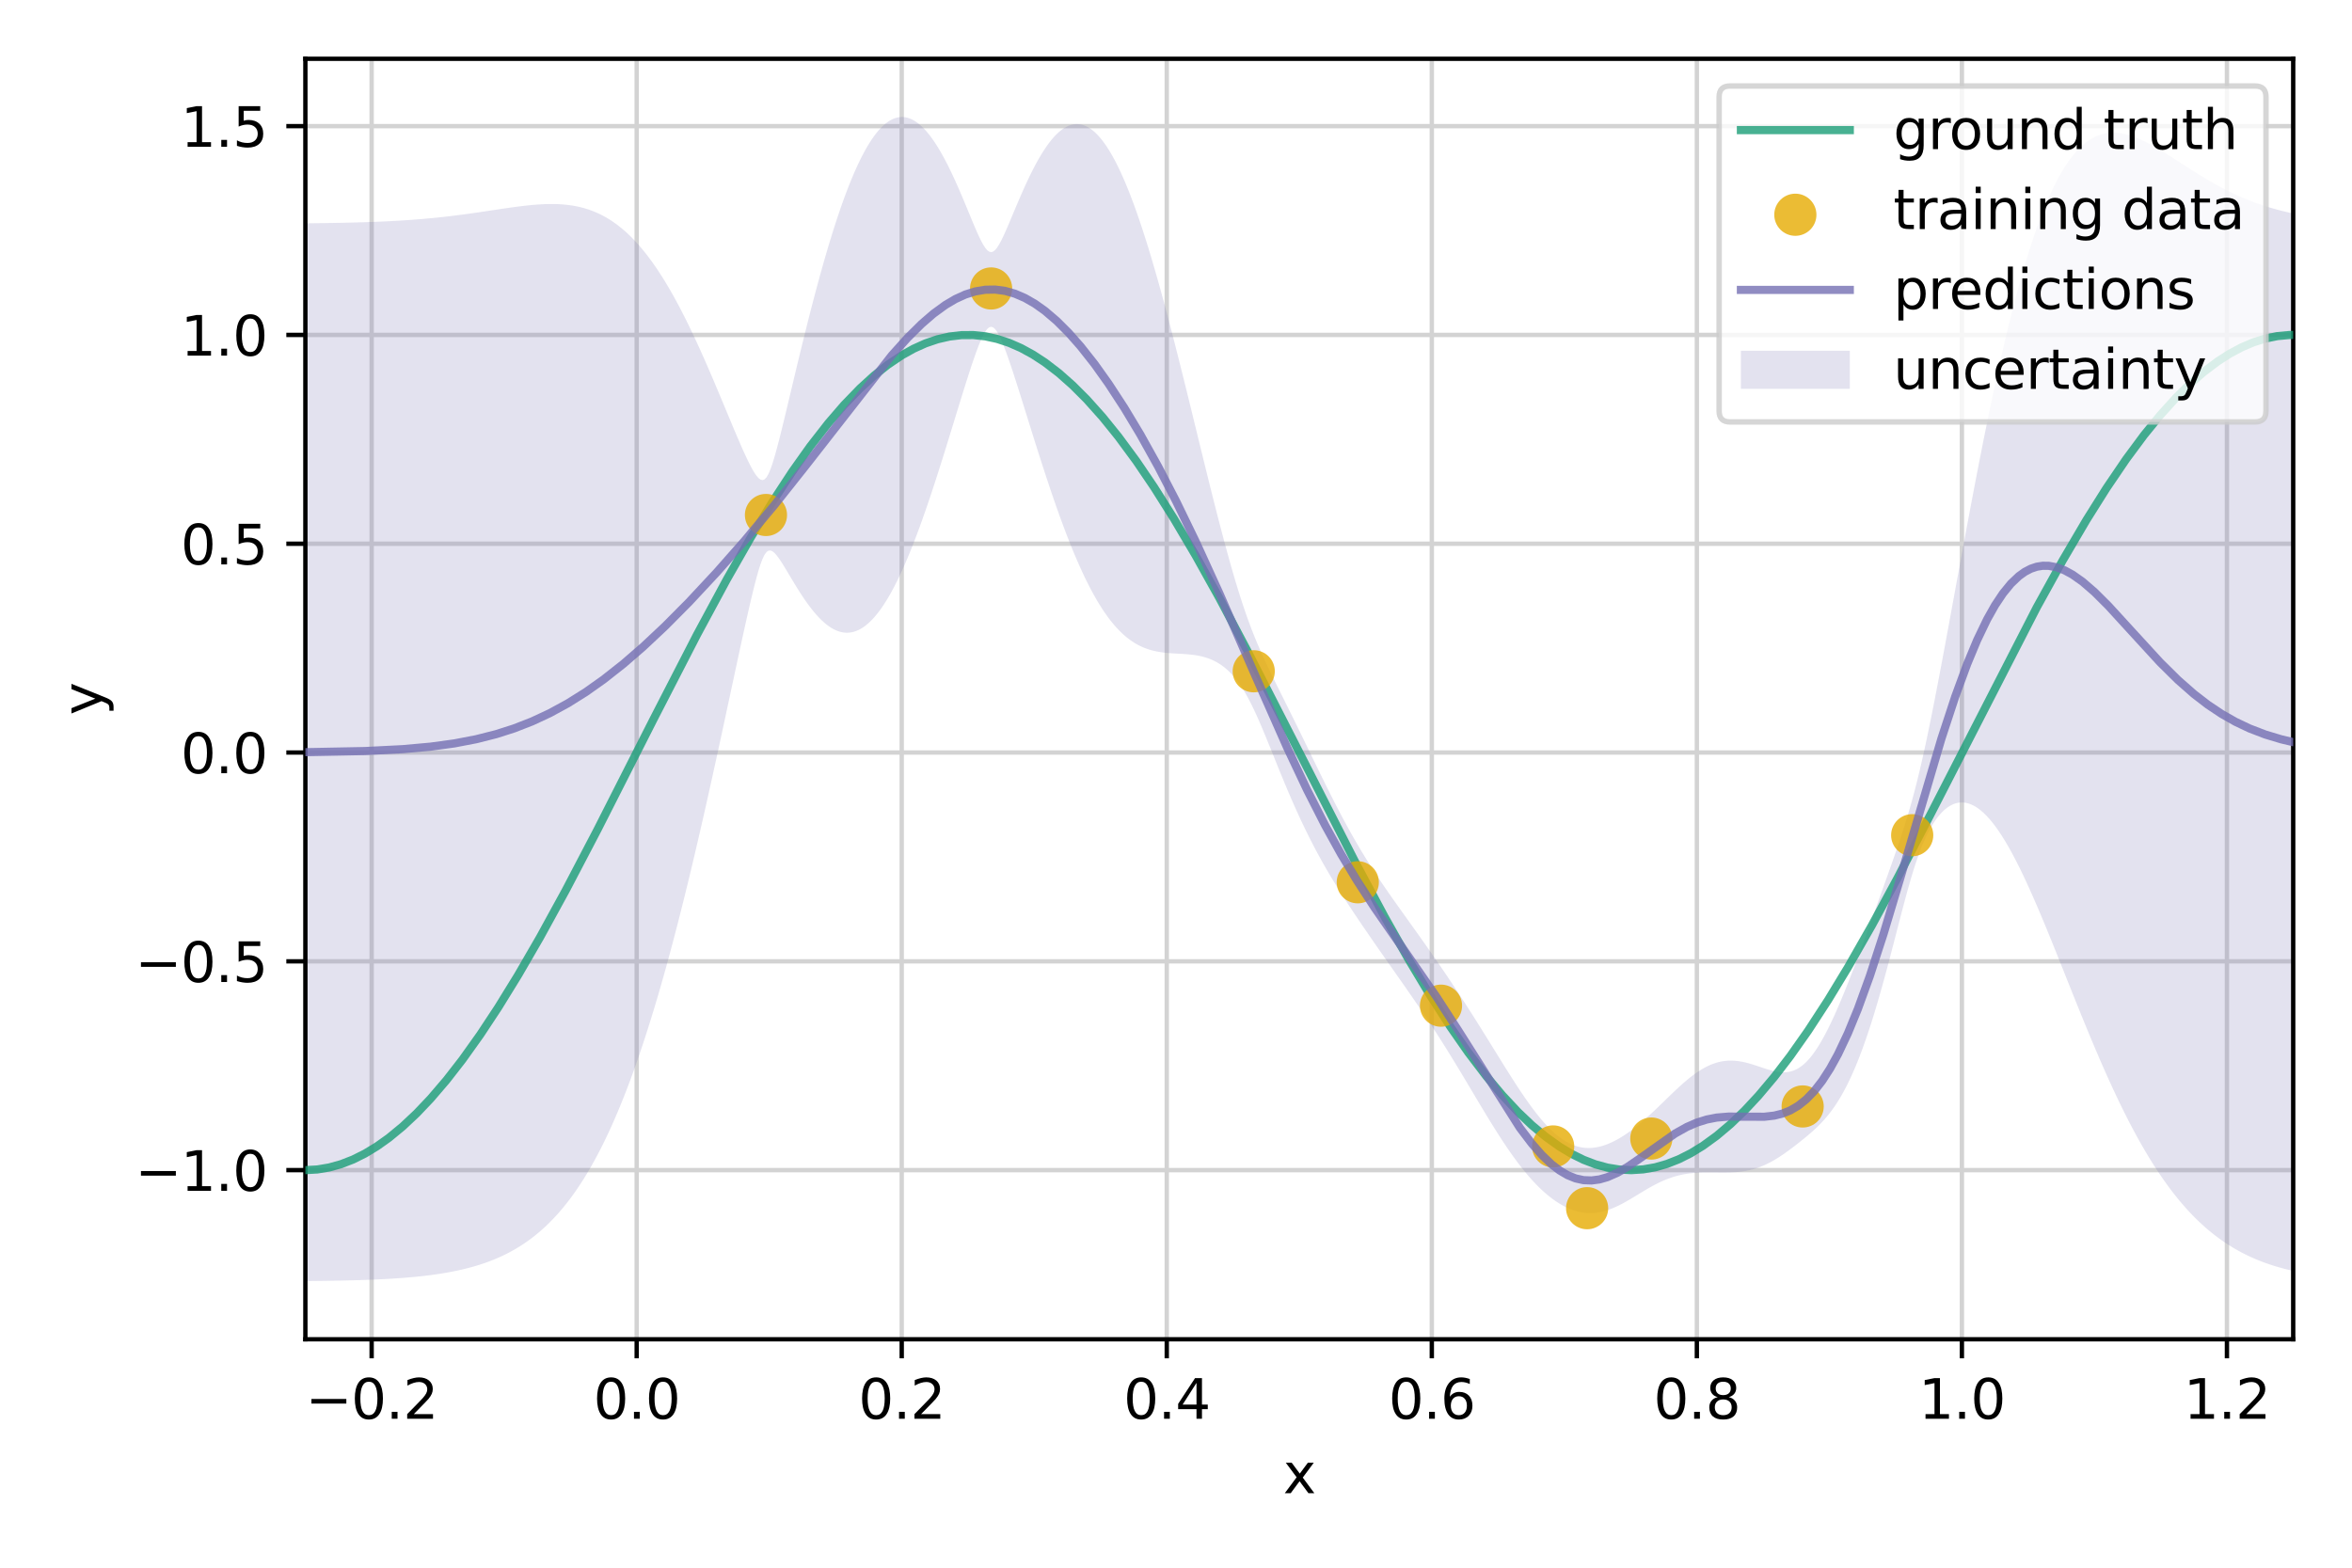 <?xml version="1.0" encoding="utf-8" standalone="no"?>
<!DOCTYPE svg PUBLIC "-//W3C//DTD SVG 1.1//EN"
  "http://www.w3.org/Graphics/SVG/1.1/DTD/svg11.dtd">
<svg xmlns:xlink="http://www.w3.org/1999/xlink" width="432pt" height="288pt" viewBox="0 0 432 288" xmlns="http://www.w3.org/2000/svg" version="1.1">
 <defs>
  <style type="text/css">*{stroke-linejoin: round; stroke-linecap: butt}</style>
 </defs>
 <g id="figure_1">
  <g id="patch_1">
   <path d="M 0 288 
L 432 288 
L 432 0 
L 0 0 
z
" style="fill: #ffffff"/>
  </g>
  <g id="axes_1">
   <g id="patch_2">
    <path d="M 56.09 246.04 
L 421.2 246.04 
L 421.2 10.8 
L 56.09 10.8 
z
" style="fill: #ffffff"/>
   </g>
   <g id="matplotlib.axis_1">
    <g id="xtick_1">
     <g id="line2d_1">
      <path d="M 68.26 246.04 
L 68.26 10.8 
" clip-path="url(#p3cbd831659)" style="fill: none; stroke: #d3d3d3; stroke-width: 0.8; stroke-linecap: square"/>
     </g>
     <g id="line2d_2">
      <defs>
       <path id="m3f772f3b9b" d="M 0 0 
L 0 3.5 
" style="stroke: #000000; stroke-width: 0.8"/>
      </defs>
      <g>
       <use xlink:href="#m3f772f3b9b" x="68.26" y="246.04" style="stroke: #000000; stroke-width: 0.8"/>
      </g>
     </g>
     <g id="text_1">
      <!-- −0.2 -->
      <g transform="translate(56.119 260.638) scale(0.1 -0.1)">
       <defs>
        <path id="DejaVuSans-2212" d="M 678 2272 
L 4684 2272 
L 4684 1741 
L 678 1741 
L 678 2272 
z
" transform="scale(0.016)"/>
        <path id="DejaVuSans-30" d="M 2034 4250 
Q 1547 4250 1301 3770 
Q 1056 3291 1056 2328 
Q 1056 1369 1301 889 
Q 1547 409 2034 409 
Q 2525 409 2770 889 
Q 3016 1369 3016 2328 
Q 3016 3291 2770 3770 
Q 2525 4250 2034 4250 
z
M 2034 4750 
Q 2819 4750 3233 4129 
Q 3647 3509 3647 2328 
Q 3647 1150 3233 529 
Q 2819 -91 2034 -91 
Q 1250 -91 836 529 
Q 422 1150 422 2328 
Q 422 3509 836 4129 
Q 1250 4750 2034 4750 
z
" transform="scale(0.016)"/>
        <path id="DejaVuSans-2e" d="M 684 794 
L 1344 794 
L 1344 0 
L 684 0 
L 684 794 
z
" transform="scale(0.016)"/>
        <path id="DejaVuSans-32" d="M 1228 531 
L 3431 531 
L 3431 0 
L 469 0 
L 469 531 
Q 828 903 1448 1529 
Q 2069 2156 2228 2338 
Q 2531 2678 2651 2914 
Q 2772 3150 2772 3378 
Q 2772 3750 2511 3984 
Q 2250 4219 1831 4219 
Q 1534 4219 1204 4116 
Q 875 4013 500 3803 
L 500 4441 
Q 881 4594 1212 4672 
Q 1544 4750 1819 4750 
Q 2544 4750 2975 4387 
Q 3406 4025 3406 3419 
Q 3406 3131 3298 2873 
Q 3191 2616 2906 2266 
Q 2828 2175 2409 1742 
Q 1991 1309 1228 531 
z
" transform="scale(0.016)"/>
       </defs>
       <use xlink:href="#DejaVuSans-2212"/>
       <use xlink:href="#DejaVuSans-30" x="83.789"/>
       <use xlink:href="#DejaVuSans-2e" x="147.412"/>
       <use xlink:href="#DejaVuSans-32" x="179.199"/>
      </g>
     </g>
    </g>
    <g id="xtick_2">
     <g id="line2d_3">
      <path d="M 116.942 246.04 
L 116.942 10.8 
" clip-path="url(#p3cbd831659)" style="fill: none; stroke: #d3d3d3; stroke-width: 0.8; stroke-linecap: square"/>
     </g>
     <g id="line2d_4">
      <g>
       <use xlink:href="#m3f772f3b9b" x="116.942" y="246.04" style="stroke: #000000; stroke-width: 0.8"/>
      </g>
     </g>
     <g id="text_2">
      <!-- 0.0 -->
      <g transform="translate(108.99 260.638) scale(0.1 -0.1)">
       <use xlink:href="#DejaVuSans-30"/>
       <use xlink:href="#DejaVuSans-2e" x="63.623"/>
       <use xlink:href="#DejaVuSans-30" x="95.41"/>
      </g>
     </g>
    </g>
    <g id="xtick_3">
     <g id="line2d_5">
      <path d="M 165.623 246.04 
L 165.623 10.8 
" clip-path="url(#p3cbd831659)" style="fill: none; stroke: #d3d3d3; stroke-width: 0.8; stroke-linecap: square"/>
     </g>
     <g id="line2d_6">
      <g>
       <use xlink:href="#m3f772f3b9b" x="165.623" y="246.04" style="stroke: #000000; stroke-width: 0.8"/>
      </g>
     </g>
     <g id="text_3">
      <!-- 0.2 -->
      <g transform="translate(157.671 260.638) scale(0.1 -0.1)">
       <use xlink:href="#DejaVuSans-30"/>
       <use xlink:href="#DejaVuSans-2e" x="63.623"/>
       <use xlink:href="#DejaVuSans-32" x="95.41"/>
      </g>
     </g>
    </g>
    <g id="xtick_4">
     <g id="line2d_7">
      <path d="M 214.304 246.04 
L 214.304 10.8 
" clip-path="url(#p3cbd831659)" style="fill: none; stroke: #d3d3d3; stroke-width: 0.8; stroke-linecap: square"/>
     </g>
     <g id="line2d_8">
      <g>
       <use xlink:href="#m3f772f3b9b" x="214.304" y="246.04" style="stroke: #000000; stroke-width: 0.8"/>
      </g>
     </g>
     <g id="text_4">
      <!-- 0.4 -->
      <g transform="translate(206.353 260.638) scale(0.1 -0.1)">
       <defs>
        <path id="DejaVuSans-34" d="M 2419 4116 
L 825 1625 
L 2419 1625 
L 2419 4116 
z
M 2253 4666 
L 3047 4666 
L 3047 1625 
L 3713 1625 
L 3713 1100 
L 3047 1100 
L 3047 0 
L 2419 0 
L 2419 1100 
L 313 1100 
L 313 1709 
L 2253 4666 
z
" transform="scale(0.016)"/>
       </defs>
       <use xlink:href="#DejaVuSans-30"/>
       <use xlink:href="#DejaVuSans-2e" x="63.623"/>
       <use xlink:href="#DejaVuSans-34" x="95.41"/>
      </g>
     </g>
    </g>
    <g id="xtick_5">
     <g id="line2d_9">
      <path d="M 262.986 246.04 
L 262.986 10.8 
" clip-path="url(#p3cbd831659)" style="fill: none; stroke: #d3d3d3; stroke-width: 0.8; stroke-linecap: square"/>
     </g>
     <g id="line2d_10">
      <g>
       <use xlink:href="#m3f772f3b9b" x="262.986" y="246.04" style="stroke: #000000; stroke-width: 0.8"/>
      </g>
     </g>
     <g id="text_5">
      <!-- 0.6 -->
      <g transform="translate(255.034 260.638) scale(0.1 -0.1)">
       <defs>
        <path id="DejaVuSans-36" d="M 2113 2584 
Q 1688 2584 1439 2293 
Q 1191 2003 1191 1497 
Q 1191 994 1439 701 
Q 1688 409 2113 409 
Q 2538 409 2786 701 
Q 3034 994 3034 1497 
Q 3034 2003 2786 2293 
Q 2538 2584 2113 2584 
z
M 3366 4563 
L 3366 3988 
Q 3128 4100 2886 4159 
Q 2644 4219 2406 4219 
Q 1781 4219 1451 3797 
Q 1122 3375 1075 2522 
Q 1259 2794 1537 2939 
Q 1816 3084 2150 3084 
Q 2853 3084 3261 2657 
Q 3669 2231 3669 1497 
Q 3669 778 3244 343 
Q 2819 -91 2113 -91 
Q 1303 -91 875 529 
Q 447 1150 447 2328 
Q 447 3434 972 4092 
Q 1497 4750 2381 4750 
Q 2619 4750 2861 4703 
Q 3103 4656 3366 4563 
z
" transform="scale(0.016)"/>
       </defs>
       <use xlink:href="#DejaVuSans-30"/>
       <use xlink:href="#DejaVuSans-2e" x="63.623"/>
       <use xlink:href="#DejaVuSans-36" x="95.41"/>
      </g>
     </g>
    </g>
    <g id="xtick_6">
     <g id="line2d_11">
      <path d="M 311.667 246.04 
L 311.667 10.8 
" clip-path="url(#p3cbd831659)" style="fill: none; stroke: #d3d3d3; stroke-width: 0.8; stroke-linecap: square"/>
     </g>
     <g id="line2d_12">
      <g>
       <use xlink:href="#m3f772f3b9b" x="311.667" y="246.04" style="stroke: #000000; stroke-width: 0.8"/>
      </g>
     </g>
     <g id="text_6">
      <!-- 0.8 -->
      <g transform="translate(303.715 260.638) scale(0.1 -0.1)">
       <defs>
        <path id="DejaVuSans-38" d="M 2034 2216 
Q 1584 2216 1326 1975 
Q 1069 1734 1069 1313 
Q 1069 891 1326 650 
Q 1584 409 2034 409 
Q 2484 409 2743 651 
Q 3003 894 3003 1313 
Q 3003 1734 2745 1975 
Q 2488 2216 2034 2216 
z
M 1403 2484 
Q 997 2584 770 2862 
Q 544 3141 544 3541 
Q 544 4100 942 4425 
Q 1341 4750 2034 4750 
Q 2731 4750 3128 4425 
Q 3525 4100 3525 3541 
Q 3525 3141 3298 2862 
Q 3072 2584 2669 2484 
Q 3125 2378 3379 2068 
Q 3634 1759 3634 1313 
Q 3634 634 3220 271 
Q 2806 -91 2034 -91 
Q 1263 -91 848 271 
Q 434 634 434 1313 
Q 434 1759 690 2068 
Q 947 2378 1403 2484 
z
M 1172 3481 
Q 1172 3119 1398 2916 
Q 1625 2713 2034 2713 
Q 2441 2713 2670 2916 
Q 2900 3119 2900 3481 
Q 2900 3844 2670 4047 
Q 2441 4250 2034 4250 
Q 1625 4250 1398 4047 
Q 1172 3844 1172 3481 
z
" transform="scale(0.016)"/>
       </defs>
       <use xlink:href="#DejaVuSans-30"/>
       <use xlink:href="#DejaVuSans-2e" x="63.623"/>
       <use xlink:href="#DejaVuSans-38" x="95.41"/>
      </g>
     </g>
    </g>
    <g id="xtick_7">
     <g id="line2d_13">
      <path d="M 360.348 246.04 
L 360.348 10.8 
" clip-path="url(#p3cbd831659)" style="fill: none; stroke: #d3d3d3; stroke-width: 0.8; stroke-linecap: square"/>
     </g>
     <g id="line2d_14">
      <g>
       <use xlink:href="#m3f772f3b9b" x="360.348" y="246.04" style="stroke: #000000; stroke-width: 0.8"/>
      </g>
     </g>
     <g id="text_7">
      <!-- 1.0 -->
      <g transform="translate(352.397 260.638) scale(0.1 -0.1)">
       <defs>
        <path id="DejaVuSans-31" d="M 794 531 
L 1825 531 
L 1825 4091 
L 703 3866 
L 703 4441 
L 1819 4666 
L 2450 4666 
L 2450 531 
L 3481 531 
L 3481 0 
L 794 0 
L 794 531 
z
" transform="scale(0.016)"/>
       </defs>
       <use xlink:href="#DejaVuSans-31"/>
       <use xlink:href="#DejaVuSans-2e" x="63.623"/>
       <use xlink:href="#DejaVuSans-30" x="95.41"/>
      </g>
     </g>
    </g>
    <g id="xtick_8">
     <g id="line2d_15">
      <path d="M 409.03 246.04 
L 409.03 10.8 
" clip-path="url(#p3cbd831659)" style="fill: none; stroke: #d3d3d3; stroke-width: 0.8; stroke-linecap: square"/>
     </g>
     <g id="line2d_16">
      <g>
       <use xlink:href="#m3f772f3b9b" x="409.03" y="246.04" style="stroke: #000000; stroke-width: 0.8"/>
      </g>
     </g>
     <g id="text_8">
      <!-- 1.2 -->
      <g transform="translate(401.078 260.638) scale(0.1 -0.1)">
       <use xlink:href="#DejaVuSans-31"/>
       <use xlink:href="#DejaVuSans-2e" x="63.623"/>
       <use xlink:href="#DejaVuSans-32" x="95.41"/>
      </g>
     </g>
    </g>
    <g id="text_9">
     <!-- x -->
     <g transform="translate(235.686 274.317) scale(0.1 -0.1)">
      <defs>
       <path id="DejaVuSans-78" d="M 3513 3500 
L 2247 1797 
L 3578 0 
L 2900 0 
L 1881 1375 
L 863 0 
L 184 0 
L 1544 1831 
L 300 3500 
L 978 3500 
L 1906 2253 
L 2834 3500 
L 3513 3500 
z
" transform="scale(0.016)"/>
      </defs>
      <use xlink:href="#DejaVuSans-78"/>
     </g>
    </g>
   </g>
   <g id="matplotlib.axis_2">
    <g id="ytick_1">
     <g id="line2d_17">
      <path d="M 56.09 214.966 
L 421.2 214.966 
" clip-path="url(#p3cbd831659)" style="fill: none; stroke: #d3d3d3; stroke-width: 0.8; stroke-linecap: square"/>
     </g>
     <g id="line2d_18">
      <defs>
       <path id="m97cfc984b4" d="M 0 0 
L -3.5 0 
" style="stroke: #000000; stroke-width: 0.8"/>
      </defs>
      <g>
       <use xlink:href="#m97cfc984b4" x="56.09" y="214.966" style="stroke: #000000; stroke-width: 0.8"/>
      </g>
     </g>
     <g id="text_10">
      <!-- −1.0 -->
      <g transform="translate(24.807 218.765) scale(0.1 -0.1)">
       <use xlink:href="#DejaVuSans-2212"/>
       <use xlink:href="#DejaVuSans-31" x="83.789"/>
       <use xlink:href="#DejaVuSans-2e" x="147.412"/>
       <use xlink:href="#DejaVuSans-30" x="179.199"/>
      </g>
     </g>
    </g>
    <g id="ytick_2">
     <g id="line2d_19">
      <path d="M 56.09 176.606 
L 421.2 176.606 
" clip-path="url(#p3cbd831659)" style="fill: none; stroke: #d3d3d3; stroke-width: 0.8; stroke-linecap: square"/>
     </g>
     <g id="line2d_20">
      <g>
       <use xlink:href="#m97cfc984b4" x="56.09" y="176.606" style="stroke: #000000; stroke-width: 0.8"/>
      </g>
     </g>
     <g id="text_11">
      <!-- −0.5 -->
      <g transform="translate(24.807 180.406) scale(0.1 -0.1)">
       <defs>
        <path id="DejaVuSans-35" d="M 691 4666 
L 3169 4666 
L 3169 4134 
L 1269 4134 
L 1269 2991 
Q 1406 3038 1543 3061 
Q 1681 3084 1819 3084 
Q 2600 3084 3056 2656 
Q 3513 2228 3513 1497 
Q 3513 744 3044 326 
Q 2575 -91 1722 -91 
Q 1428 -91 1123 -41 
Q 819 9 494 109 
L 494 744 
Q 775 591 1075 516 
Q 1375 441 1709 441 
Q 2250 441 2565 725 
Q 2881 1009 2881 1497 
Q 2881 1984 2565 2268 
Q 2250 2553 1709 2553 
Q 1456 2553 1204 2497 
Q 953 2441 691 2322 
L 691 4666 
z
" transform="scale(0.016)"/>
       </defs>
       <use xlink:href="#DejaVuSans-2212"/>
       <use xlink:href="#DejaVuSans-30" x="83.789"/>
       <use xlink:href="#DejaVuSans-2e" x="147.412"/>
       <use xlink:href="#DejaVuSans-35" x="179.199"/>
      </g>
     </g>
    </g>
    <g id="ytick_3">
     <g id="line2d_21">
      <path d="M 56.09 138.247 
L 421.2 138.247 
" clip-path="url(#p3cbd831659)" style="fill: none; stroke: #d3d3d3; stroke-width: 0.8; stroke-linecap: square"/>
     </g>
     <g id="line2d_22">
      <g>
       <use xlink:href="#m97cfc984b4" x="56.09" y="138.247" style="stroke: #000000; stroke-width: 0.8"/>
      </g>
     </g>
     <g id="text_12">
      <!-- 0.0 -->
      <g transform="translate(33.187 142.047) scale(0.1 -0.1)">
       <use xlink:href="#DejaVuSans-30"/>
       <use xlink:href="#DejaVuSans-2e" x="63.623"/>
       <use xlink:href="#DejaVuSans-30" x="95.41"/>
      </g>
     </g>
    </g>
    <g id="ytick_4">
     <g id="line2d_23">
      <path d="M 56.09 99.888 
L 421.2 99.888 
" clip-path="url(#p3cbd831659)" style="fill: none; stroke: #d3d3d3; stroke-width: 0.8; stroke-linecap: square"/>
     </g>
     <g id="line2d_24">
      <g>
       <use xlink:href="#m97cfc984b4" x="56.09" y="99.888" style="stroke: #000000; stroke-width: 0.8"/>
      </g>
     </g>
     <g id="text_13">
      <!-- 0.5 -->
      <g transform="translate(33.187 103.688) scale(0.1 -0.1)">
       <use xlink:href="#DejaVuSans-30"/>
       <use xlink:href="#DejaVuSans-2e" x="63.623"/>
       <use xlink:href="#DejaVuSans-35" x="95.41"/>
      </g>
     </g>
    </g>
    <g id="ytick_5">
     <g id="line2d_25">
      <path d="M 56.09 61.529 
L 421.2 61.529 
" clip-path="url(#p3cbd831659)" style="fill: none; stroke: #d3d3d3; stroke-width: 0.8; stroke-linecap: square"/>
     </g>
     <g id="line2d_26">
      <g>
       <use xlink:href="#m97cfc984b4" x="56.09" y="61.529" style="stroke: #000000; stroke-width: 0.8"/>
      </g>
     </g>
     <g id="text_14">
      <!-- 1.0 -->
      <g transform="translate(33.187 65.328) scale(0.1 -0.1)">
       <use xlink:href="#DejaVuSans-31"/>
       <use xlink:href="#DejaVuSans-2e" x="63.623"/>
       <use xlink:href="#DejaVuSans-30" x="95.41"/>
      </g>
     </g>
    </g>
    <g id="ytick_6">
     <g id="line2d_27">
      <path d="M 56.09 23.17 
L 421.2 23.17 
" clip-path="url(#p3cbd831659)" style="fill: none; stroke: #d3d3d3; stroke-width: 0.8; stroke-linecap: square"/>
     </g>
     <g id="line2d_28">
      <g>
       <use xlink:href="#m97cfc984b4" x="56.09" y="23.17" style="stroke: #000000; stroke-width: 0.8"/>
      </g>
     </g>
     <g id="text_15">
      <!-- 1.5 -->
      <g transform="translate(33.187 26.969) scale(0.1 -0.1)">
       <use xlink:href="#DejaVuSans-31"/>
       <use xlink:href="#DejaVuSans-2e" x="63.623"/>
       <use xlink:href="#DejaVuSans-35" x="95.41"/>
      </g>
     </g>
    </g>
    <g id="text_16">
     <!-- y -->
     <g transform="translate(18.727 131.379) rotate(-90) scale(0.1 -0.1)">
      <defs>
       <path id="DejaVuSans-79" d="M 2059 -325 
Q 1816 -950 1584 -1140 
Q 1353 -1331 966 -1331 
L 506 -1331 
L 506 -850 
L 844 -850 
Q 1081 -850 1212 -737 
Q 1344 -625 1503 -206 
L 1606 56 
L 191 3500 
L 800 3500 
L 1894 763 
L 2988 3500 
L 3597 3500 
L 2059 -325 
z
" transform="scale(0.016)"/>
      </defs>
      <use xlink:href="#DejaVuSans-79"/>
     </g>
    </g>
   </g>
   <g id="PolyCollection_1">
    <path d="M 56.09 41.022 
L 56.09 235.347 
L 56.455 235.344 
L 56.82 235.34 
L 57.185 235.337 
L 57.55 235.333 
L 57.916 235.329 
L 58.281 235.324 
L 58.646 235.32 
L 59.011 235.315 
L 59.376 235.31 
L 59.741 235.305 
L 60.106 235.3 
L 60.471 235.294 
L 60.836 235.288 
L 61.202 235.282 
L 61.567 235.275 
L 61.932 235.268 
L 62.297 235.261 
L 62.662 235.254 
L 63.027 235.246 
L 63.392 235.238 
L 63.757 235.229 
L 64.122 235.22 
L 64.488 235.211 
L 64.853 235.201 
L 65.218 235.191 
L 65.583 235.181 
L 65.948 235.17 
L 66.313 235.158 
L 66.678 235.146 
L 67.043 235.134 
L 67.408 235.12 
L 67.774 235.107 
L 68.139 235.092 
L 68.504 235.078 
L 68.869 235.062 
L 69.234 235.046 
L 69.599 235.029 
L 69.964 235.012 
L 70.329 234.993 
L 70.694 234.974 
L 71.06 234.954 
L 71.425 234.934 
L 71.79 234.912 
L 72.155 234.89 
L 72.52 234.867 
L 72.885 234.842 
L 73.25 234.817 
L 73.615 234.791 
L 73.98 234.764 
L 74.346 234.735 
L 74.711 234.706 
L 75.076 234.675 
L 75.441 234.643 
L 75.806 234.61 
L 76.171 234.575 
L 76.536 234.54 
L 76.901 234.502 
L 77.266 234.464 
L 77.631 234.424 
L 77.997 234.382 
L 78.362 234.338 
L 78.727 234.293 
L 79.092 234.247 
L 79.457 234.198 
L 79.822 234.148 
L 80.187 234.095 
L 80.552 234.041 
L 80.917 233.985 
L 81.283 233.926 
L 81.648 233.866 
L 82.013 233.803 
L 82.378 233.738 
L 82.743 233.67 
L 83.108 233.6 
L 83.473 233.527 
L 83.838 233.451 
L 84.203 233.373 
L 84.569 233.292 
L 84.934 233.208 
L 85.299 233.121 
L 85.664 233.03 
L 86.029 232.937 
L 86.394 232.84 
L 86.759 232.739 
L 87.124 232.635 
L 87.489 232.527 
L 87.855 232.416 
L 88.22 232.3 
L 88.585 232.181 
L 88.95 232.057 
L 89.315 231.928 
L 89.68 231.796 
L 90.045 231.658 
L 90.41 231.516 
L 90.775 231.369 
L 91.141 231.217 
L 91.506 231.059 
L 91.871 230.896 
L 92.236 230.728 
L 92.601 230.554 
L 92.966 230.374 
L 93.331 230.188 
L 93.696 229.995 
L 94.061 229.796 
L 94.427 229.591 
L 94.792 229.379 
L 95.157 229.16 
L 95.522 228.933 
L 95.887 228.699 
L 96.252 228.458 
L 96.617 228.209 
L 96.982 227.952 
L 97.347 227.686 
L 97.713 227.412 
L 98.078 227.13 
L 98.443 226.838 
L 98.808 226.538 
L 99.173 226.228 
L 99.538 225.909 
L 99.903 225.58 
L 100.268 225.241 
L 100.633 224.891 
L 100.999 224.532 
L 101.364 224.161 
L 101.729 223.78 
L 102.094 223.387 
L 102.459 222.983 
L 102.824 222.567 
L 103.189 222.139 
L 103.554 221.699 
L 103.919 221.247 
L 104.285 220.782 
L 104.65 220.304 
L 105.015 219.813 
L 105.38 219.308 
L 105.745 218.79 
L 106.11 218.258 
L 106.475 217.712 
L 106.84 217.152 
L 107.205 216.577 
L 107.571 215.987 
L 107.936 215.382 
L 108.301 214.762 
L 108.666 214.127 
L 109.031 213.475 
L 109.396 212.808 
L 109.761 212.125 
L 110.126 211.425 
L 110.491 210.709 
L 110.856 209.976 
L 111.222 209.226 
L 111.587 208.459 
L 111.952 207.675 
L 112.317 206.874 
L 112.682 206.055 
L 113.047 205.218 
L 113.412 204.363 
L 113.777 203.49 
L 114.142 202.599 
L 114.508 201.69 
L 114.873 200.762 
L 115.238 199.816 
L 115.603 198.852 
L 115.968 197.868 
L 116.333 196.866 
L 116.698 195.846 
L 117.063 194.806 
L 117.428 193.748 
L 117.794 192.67 
L 118.159 191.574 
L 118.524 190.459 
L 118.889 189.325 
L 119.254 188.172 
L 119.619 187.001 
L 119.984 185.81 
L 120.349 184.601 
L 120.714 183.374 
L 121.08 182.127 
L 121.445 180.863 
L 121.81 179.58 
L 122.175 178.279 
L 122.54 176.96 
L 122.905 175.623 
L 123.27 174.268 
L 123.635 172.896 
L 124 171.507 
L 124.366 170.101 
L 124.731 168.678 
L 125.096 167.238 
L 125.461 165.782 
L 125.826 164.311 
L 126.191 162.824 
L 126.556 161.321 
L 126.921 159.804 
L 127.286 158.272 
L 127.652 156.726 
L 128.017 155.166 
L 128.382 153.593 
L 128.747 152.007 
L 129.112 150.409 
L 129.477 148.799 
L 129.842 147.177 
L 130.207 145.545 
L 130.572 143.903 
L 130.938 142.251 
L 131.303 140.59 
L 131.668 138.921 
L 132.033 137.244 
L 132.398 135.561 
L 132.763 133.872 
L 133.128 132.178 
L 133.493 130.48 
L 133.858 128.779 
L 134.224 127.077 
L 134.589 125.374 
L 134.954 123.673 
L 135.319 121.976 
L 135.684 120.283 
L 136.049 118.599 
L 136.414 116.926 
L 136.779 115.267 
L 137.144 113.629 
L 137.51 112.016 
L 137.875 110.439 
L 138.24 108.906 
L 138.605 107.434 
L 138.97 106.043 
L 139.335 104.758 
L 139.7 103.615 
L 140.065 102.652 
L 140.43 101.909 
L 140.796 101.41 
L 141.161 101.159 
L 141.526 101.13 
L 141.891 101.286 
L 142.256 101.585 
L 142.621 101.988 
L 142.986 102.465 
L 143.351 102.995 
L 143.716 103.561 
L 144.082 104.15 
L 144.447 104.754 
L 144.812 105.364 
L 145.177 105.977 
L 145.542 106.587 
L 145.907 107.192 
L 146.272 107.788 
L 146.637 108.374 
L 147.002 108.947 
L 147.368 109.506 
L 147.733 110.048 
L 148.098 110.574 
L 148.463 111.082 
L 148.828 111.57 
L 149.193 112.038 
L 149.558 112.484 
L 149.923 112.909 
L 150.288 113.311 
L 150.653 113.69 
L 151.019 114.045 
L 151.384 114.374 
L 151.749 114.679 
L 152.114 114.958 
L 152.479 115.21 
L 152.844 115.436 
L 153.209 115.635 
L 153.574 115.806 
L 153.939 115.949 
L 154.305 116.063 
L 154.67 116.149 
L 155.035 116.206 
L 155.4 116.234 
L 155.765 116.232 
L 156.13 116.201 
L 156.495 116.14 
L 156.86 116.049 
L 157.225 115.928 
L 157.591 115.776 
L 157.956 115.595 
L 158.321 115.383 
L 158.686 115.14 
L 159.051 114.868 
L 159.416 114.565 
L 159.781 114.231 
L 160.146 113.868 
L 160.511 113.475 
L 160.877 113.052 
L 161.242 112.599 
L 161.607 112.116 
L 161.972 111.605 
L 162.337 111.064 
L 162.702 110.495 
L 163.067 109.897 
L 163.432 109.271 
L 163.797 108.618 
L 164.163 107.937 
L 164.528 107.229 
L 164.893 106.495 
L 165.258 105.734 
L 165.623 104.949 
L 165.988 104.138 
L 166.353 103.302 
L 166.718 102.443 
L 167.083 101.561 
L 167.449 100.656 
L 167.814 99.728 
L 168.179 98.78 
L 168.544 97.811 
L 168.909 96.821 
L 169.274 95.813 
L 169.639 94.786 
L 170.004 93.742 
L 170.369 92.68 
L 170.735 91.603 
L 171.1 90.51 
L 171.465 89.404 
L 171.83 88.284 
L 172.195 87.152 
L 172.56 86.008 
L 172.925 84.855 
L 173.29 83.692 
L 173.655 82.521 
L 174.021 81.344 
L 174.386 80.161 
L 174.751 78.974 
L 175.116 77.784 
L 175.481 76.593 
L 175.846 75.403 
L 176.211 74.216 
L 176.576 73.033 
L 176.941 71.858 
L 177.307 70.692 
L 177.672 69.54 
L 178.037 68.405 
L 178.402 67.293 
L 178.767 66.209 
L 179.132 65.161 
L 179.497 64.159 
L 179.862 63.216 
L 180.227 62.349 
L 180.593 61.58 
L 180.958 60.934 
L 181.323 60.443 
L 181.688 60.135 
L 182.053 60.034 
L 182.418 60.148 
L 182.783 60.467 
L 183.148 60.966 
L 183.513 61.616 
L 183.879 62.387 
L 184.244 63.252 
L 184.609 64.19 
L 184.974 65.186 
L 185.339 66.225 
L 185.704 67.299 
L 186.069 68.399 
L 186.434 69.521 
L 186.799 70.658 
L 187.164 71.808 
L 187.53 72.967 
L 187.895 74.133 
L 188.26 75.302 
L 188.625 76.473 
L 188.99 77.644 
L 189.355 78.814 
L 189.72 79.98 
L 190.085 81.142 
L 190.45 82.298 
L 190.816 83.447 
L 191.181 84.588 
L 191.546 85.72 
L 191.911 86.842 
L 192.276 87.953 
L 192.641 89.051 
L 193.006 90.137 
L 193.371 91.21 
L 193.736 92.268 
L 194.102 93.31 
L 194.467 94.337 
L 194.832 95.348 
L 195.197 96.341 
L 195.562 97.317 
L 195.927 98.274 
L 196.292 99.213 
L 196.657 100.132 
L 197.022 101.032 
L 197.388 101.911 
L 197.753 102.769 
L 198.118 103.607 
L 198.483 104.423 
L 198.848 105.218 
L 199.213 105.99 
L 199.578 106.741 
L 199.943 107.469 
L 200.308 108.175 
L 200.674 108.858 
L 201.039 109.518 
L 201.404 110.156 
L 201.769 110.77 
L 202.134 111.362 
L 202.499 111.931 
L 202.864 112.477 
L 203.229 113 
L 203.594 113.501 
L 203.96 113.98 
L 204.325 114.436 
L 204.69 114.87 
L 205.055 115.283 
L 205.42 115.675 
L 205.785 116.045 
L 206.15 116.395 
L 206.515 116.724 
L 206.88 117.033 
L 207.246 117.324 
L 207.611 117.595 
L 207.976 117.847 
L 208.341 118.082 
L 208.706 118.299 
L 209.071 118.5 
L 209.436 118.684 
L 209.801 118.853 
L 210.166 119.007 
L 210.532 119.147 
L 210.897 119.273 
L 211.262 119.387 
L 211.627 119.489 
L 211.992 119.579 
L 212.357 119.659 
L 212.722 119.729 
L 213.087 119.79 
L 213.452 119.844 
L 213.818 119.89 
L 214.183 119.93 
L 214.548 119.964 
L 214.913 119.994 
L 215.278 120.02 
L 215.643 120.043 
L 216.008 120.064 
L 216.373 120.085 
L 216.738 120.105 
L 217.104 120.126 
L 217.469 120.149 
L 217.834 120.175 
L 218.199 120.205 
L 218.564 120.239 
L 218.929 120.279 
L 219.294 120.325 
L 219.659 120.379 
L 220.024 120.442 
L 220.389 120.514 
L 220.755 120.596 
L 221.12 120.691 
L 221.485 120.798 
L 221.85 120.918 
L 222.215 121.053 
L 222.58 121.205 
L 222.945 121.373 
L 223.31 121.559 
L 223.675 121.765 
L 224.041 121.991 
L 224.406 122.239 
L 224.771 122.511 
L 225.136 122.807 
L 225.501 123.129 
L 225.866 123.478 
L 226.231 123.856 
L 226.596 124.265 
L 226.961 124.706 
L 227.327 125.179 
L 227.692 125.687 
L 228.057 126.23 
L 228.422 126.808 
L 228.787 127.423 
L 229.152 128.072 
L 229.517 128.757 
L 229.882 129.476 
L 230.247 130.226 
L 230.613 131.005 
L 230.978 131.811 
L 231.343 132.64 
L 231.708 133.49 
L 232.073 134.357 
L 232.438 135.237 
L 232.803 136.128 
L 233.168 137.026 
L 233.533 137.929 
L 233.899 138.834 
L 234.264 139.739 
L 234.629 140.641 
L 234.994 141.54 
L 235.359 142.432 
L 235.724 143.317 
L 236.089 144.194 
L 236.454 145.061 
L 236.819 145.918 
L 237.185 146.764 
L 237.55 147.598 
L 237.915 148.42 
L 238.28 149.23 
L 238.645 150.028 
L 239.01 150.812 
L 239.375 151.584 
L 239.74 152.342 
L 240.105 153.088 
L 240.471 153.822 
L 240.836 154.542 
L 241.201 155.251 
L 241.566 155.947 
L 241.931 156.632 
L 242.296 157.305 
L 242.661 157.968 
L 243.026 158.62 
L 243.391 159.262 
L 243.757 159.894 
L 244.122 160.517 
L 244.487 161.131 
L 244.852 161.737 
L 245.217 162.335 
L 245.582 162.927 
L 245.947 163.511 
L 246.312 164.089 
L 246.677 164.662 
L 247.043 165.229 
L 247.408 165.791 
L 247.773 166.349 
L 248.138 166.902 
L 248.503 167.452 
L 248.868 167.999 
L 249.233 168.543 
L 249.598 169.084 
L 249.963 169.622 
L 250.329 170.159 
L 250.694 170.693 
L 251.059 171.226 
L 251.424 171.757 
L 251.789 172.287 
L 252.154 172.815 
L 252.519 173.342 
L 252.884 173.868 
L 253.249 174.393 
L 253.615 174.918 
L 253.98 175.441 
L 254.345 175.963 
L 254.71 176.485 
L 255.075 177.007 
L 255.44 177.528 
L 255.805 178.049 
L 256.17 178.569 
L 256.535 179.09 
L 256.901 179.611 
L 257.266 180.132 
L 257.631 180.654 
L 257.996 181.176 
L 258.361 181.699 
L 258.726 182.224 
L 259.091 182.749 
L 259.456 183.277 
L 259.821 183.806 
L 260.186 184.337 
L 260.552 184.87 
L 260.917 185.406 
L 261.282 185.945 
L 261.647 186.486 
L 262.012 187.031 
L 262.377 187.579 
L 262.742 188.13 
L 263.107 188.685 
L 263.472 189.244 
L 263.838 189.807 
L 264.203 190.373 
L 264.568 190.944 
L 264.933 191.519 
L 265.298 192.097 
L 265.663 192.68 
L 266.028 193.266 
L 266.393 193.856 
L 266.758 194.45 
L 267.124 195.046 
L 267.489 195.646 
L 267.854 196.249 
L 268.219 196.855 
L 268.584 197.463 
L 268.949 198.073 
L 269.314 198.684 
L 269.679 199.297 
L 270.044 199.91 
L 270.41 200.524 
L 270.775 201.138 
L 271.14 201.751 
L 271.505 202.363 
L 271.87 202.974 
L 272.235 203.582 
L 272.6 204.189 
L 272.965 204.792 
L 273.33 205.391 
L 273.696 205.987 
L 274.061 206.577 
L 274.426 207.163 
L 274.791 207.744 
L 275.156 208.318 
L 275.521 208.885 
L 275.886 209.446 
L 276.251 209.999 
L 276.616 210.544 
L 276.982 211.081 
L 277.347 211.609 
L 277.712 212.128 
L 278.077 212.638 
L 278.442 213.137 
L 278.807 213.626 
L 279.172 214.105 
L 279.537 214.573 
L 279.902 215.029 
L 280.268 215.475 
L 280.633 215.908 
L 280.998 216.33 
L 281.363 216.74 
L 281.728 217.138 
L 282.093 217.523 
L 282.458 217.895 
L 282.823 218.255 
L 283.188 218.602 
L 283.554 218.937 
L 283.919 219.258 
L 284.284 219.566 
L 284.649 219.861 
L 285.014 220.143 
L 285.379 220.411 
L 285.744 220.666 
L 286.109 220.908 
L 286.474 221.135 
L 286.84 221.349 
L 287.205 221.55 
L 287.57 221.736 
L 287.935 221.908 
L 288.3 222.066 
L 288.665 222.21 
L 289.03 222.34 
L 289.395 222.455 
L 289.76 222.556 
L 290.126 222.642 
L 290.491 222.713 
L 290.856 222.77 
L 291.221 222.812 
L 291.586 222.839 
L 291.951 222.851 
L 292.316 222.848 
L 292.681 222.831 
L 293.046 222.8 
L 293.411 222.754 
L 293.777 222.694 
L 294.142 222.621 
L 294.507 222.533 
L 294.872 222.433 
L 295.237 222.32 
L 295.602 222.195 
L 295.967 222.058 
L 296.332 221.909 
L 296.697 221.751 
L 297.063 221.582 
L 297.428 221.404 
L 297.793 221.218 
L 298.158 221.024 
L 298.523 220.824 
L 298.888 220.617 
L 299.253 220.406 
L 299.618 220.19 
L 299.983 219.971 
L 300.349 219.751 
L 300.714 219.529 
L 301.079 219.306 
L 301.444 219.085 
L 301.809 218.865 
L 302.174 218.647 
L 302.539 218.432 
L 302.904 218.222 
L 303.269 218.017 
L 303.635 217.817 
L 304 217.623 
L 304.365 217.436 
L 304.73 217.256 
L 305.095 217.084 
L 305.46 216.92 
L 305.825 216.765 
L 306.19 216.618 
L 306.555 216.48 
L 306.921 216.351 
L 307.286 216.232 
L 307.651 216.121 
L 308.016 216.019 
L 308.381 215.926 
L 308.746 215.842 
L 309.111 215.766 
L 309.476 215.699 
L 309.841 215.639 
L 310.207 215.587 
L 310.572 215.542 
L 310.937 215.505 
L 311.302 215.473 
L 311.667 215.448 
L 312.032 215.428 
L 312.397 215.413 
L 312.762 215.402 
L 313.127 215.396 
L 313.493 215.392 
L 313.858 215.392 
L 314.223 215.393 
L 314.588 215.396 
L 314.953 215.4 
L 315.318 215.404 
L 315.683 215.408 
L 316.048 215.411 
L 316.413 215.412 
L 316.779 215.411 
L 317.144 215.408 
L 317.509 215.4 
L 317.874 215.389 
L 318.239 215.372 
L 318.604 215.351 
L 318.969 215.323 
L 319.334 215.289 
L 319.699 215.248 
L 320.065 215.199 
L 320.43 215.142 
L 320.795 215.076 
L 321.16 215.002 
L 321.525 214.918 
L 321.89 214.825 
L 322.255 214.721 
L 322.62 214.607 
L 322.985 214.482 
L 323.351 214.347 
L 323.716 214.201 
L 324.081 214.044 
L 324.446 213.877 
L 324.811 213.698 
L 325.176 213.509 
L 325.541 213.31 
L 325.906 213.101 
L 326.271 212.882 
L 326.637 212.655 
L 327.002 212.418 
L 327.367 212.174 
L 327.732 211.923 
L 328.097 211.665 
L 328.462 211.401 
L 328.827 211.131 
L 329.192 210.857 
L 329.557 210.579 
L 329.923 210.298 
L 330.288 210.012 
L 330.653 209.724 
L 331.018 209.432 
L 331.383 209.136 
L 331.748 208.835 
L 332.113 208.529 
L 332.478 208.217 
L 332.843 207.897 
L 333.208 207.568 
L 333.574 207.229 
L 333.939 206.877 
L 334.304 206.511 
L 334.669 206.129 
L 335.034 205.73 
L 335.399 205.311 
L 335.764 204.872 
L 336.129 204.41 
L 336.494 203.924 
L 336.86 203.412 
L 337.225 202.873 
L 337.59 202.306 
L 337.955 201.709 
L 338.32 201.082 
L 338.685 200.424 
L 339.05 199.733 
L 339.415 199.009 
L 339.78 198.252 
L 340.146 197.461 
L 340.511 196.634 
L 340.876 195.773 
L 341.241 194.877 
L 341.606 193.946 
L 341.971 192.98 
L 342.336 191.978 
L 342.701 190.942 
L 343.066 189.871 
L 343.432 188.767 
L 343.797 187.629 
L 344.162 186.459 
L 344.527 185.257 
L 344.892 184.025 
L 345.257 182.765 
L 345.622 181.476 
L 345.987 180.162 
L 346.352 178.825 
L 346.718 177.466 
L 347.083 176.089 
L 347.448 174.697 
L 347.813 173.293 
L 348.178 171.882 
L 348.543 170.468 
L 348.908 169.058 
L 349.273 167.656 
L 349.638 166.271 
L 350.004 164.908 
L 350.369 163.576 
L 350.734 162.282 
L 351.099 161.034 
L 351.464 159.838 
L 351.829 158.699 
L 352.194 157.622 
L 352.559 156.608 
L 352.924 155.659 
L 353.29 154.773 
L 353.655 153.951 
L 354.02 153.188 
L 354.385 152.484 
L 354.75 151.835 
L 355.115 151.238 
L 355.48 150.692 
L 355.845 150.193 
L 356.21 149.741 
L 356.576 149.333 
L 356.941 148.968 
L 357.306 148.644 
L 357.671 148.36 
L 358.036 148.115 
L 358.401 147.909 
L 358.766 147.74 
L 359.131 147.607 
L 359.496 147.51 
L 359.862 147.448 
L 360.227 147.422 
L 360.592 147.429 
L 360.957 147.469 
L 361.322 147.543 
L 361.687 147.649 
L 362.052 147.786 
L 362.417 147.956 
L 362.782 148.156 
L 363.148 148.386 
L 363.513 148.646 
L 363.878 148.935 
L 364.243 149.253 
L 364.608 149.6 
L 364.973 149.973 
L 365.338 150.374 
L 365.703 150.8 
L 366.068 151.253 
L 366.433 151.73 
L 366.799 152.232 
L 367.164 152.758 
L 367.529 153.307 
L 367.894 153.878 
L 368.259 154.471 
L 368.624 155.085 
L 368.989 155.72 
L 369.354 156.374 
L 369.719 157.047 
L 370.085 157.739 
L 370.45 158.447 
L 370.815 159.173 
L 371.18 159.915 
L 371.545 160.672 
L 371.91 161.443 
L 372.275 162.229 
L 372.64 163.028 
L 373.005 163.839 
L 373.371 164.661 
L 373.736 165.495 
L 374.101 166.339 
L 374.466 167.192 
L 374.831 168.054 
L 375.196 168.924 
L 375.561 169.802 
L 375.926 170.686 
L 376.291 171.577 
L 376.657 172.472 
L 377.022 173.372 
L 377.387 174.277 
L 377.752 175.184 
L 378.117 176.095 
L 378.482 177.007 
L 378.847 177.921 
L 379.212 178.836 
L 379.577 179.751 
L 379.943 180.666 
L 380.308 181.58 
L 380.673 182.493 
L 381.038 183.403 
L 381.403 184.312 
L 381.768 185.217 
L 382.133 186.119 
L 382.498 187.018 
L 382.863 187.912 
L 383.229 188.801 
L 383.594 189.685 
L 383.959 190.563 
L 384.324 191.436 
L 384.689 192.302 
L 385.054 193.162 
L 385.419 194.014 
L 385.784 194.859 
L 386.149 195.697 
L 386.515 196.526 
L 386.88 197.348 
L 387.245 198.161 
L 387.61 198.965 
L 387.975 199.76 
L 388.34 200.546 
L 388.705 201.322 
L 389.07 202.089 
L 389.435 202.847 
L 389.801 203.594 
L 390.166 204.331 
L 390.531 205.058 
L 390.896 205.775 
L 391.261 206.482 
L 391.626 207.177 
L 391.991 207.863 
L 392.356 208.537 
L 392.721 209.201 
L 393.087 209.854 
L 393.452 210.497 
L 393.817 211.128 
L 394.182 211.749 
L 394.547 212.359 
L 394.912 212.958 
L 395.277 213.546 
L 395.642 214.123 
L 396.007 214.69 
L 396.373 215.245 
L 396.738 215.79 
L 397.103 216.325 
L 397.468 216.848 
L 397.833 217.362 
L 398.198 217.864 
L 398.563 218.357 
L 398.928 218.838 
L 399.293 219.31 
L 399.659 219.772 
L 400.024 220.223 
L 400.389 220.665 
L 400.754 221.096 
L 401.119 221.518 
L 401.484 221.931 
L 401.849 222.334 
L 402.214 222.727 
L 402.579 223.111 
L 402.945 223.486 
L 403.31 223.852 
L 403.675 224.209 
L 404.04 224.558 
L 404.405 224.897 
L 404.77 225.228 
L 405.135 225.551 
L 405.5 225.866 
L 405.865 226.172 
L 406.23 226.471 
L 406.596 226.761 
L 406.961 227.044 
L 407.326 227.32 
L 407.691 227.587 
L 408.056 227.848 
L 408.421 228.102 
L 408.786 228.348 
L 409.151 228.588 
L 409.516 228.821 
L 409.882 229.047 
L 410.247 229.267 
L 410.612 229.48 
L 410.977 229.688 
L 411.342 229.889 
L 411.707 230.084 
L 412.072 230.274 
L 412.437 230.458 
L 412.802 230.636 
L 413.168 230.809 
L 413.533 230.976 
L 413.898 231.139 
L 414.263 231.296 
L 414.628 231.448 
L 414.993 231.596 
L 415.358 231.739 
L 415.723 231.877 
L 416.088 232.011 
L 416.454 232.14 
L 416.819 232.266 
L 417.184 232.387 
L 417.549 232.504 
L 417.914 232.617 
L 418.279 232.726 
L 418.644 232.832 
L 419.009 232.934 
L 419.374 233.033 
L 419.74 233.128 
L 420.105 233.22 
L 420.47 233.308 
L 420.835 233.394 
L 421.2 233.476 
L 421.2 39.212 
L 421.2 39.212 
L 420.835 39.135 
L 420.47 39.055 
L 420.105 38.973 
L 419.74 38.888 
L 419.374 38.8 
L 419.009 38.709 
L 418.644 38.616 
L 418.279 38.519 
L 417.914 38.42 
L 417.549 38.317 
L 417.184 38.212 
L 416.819 38.103 
L 416.454 37.991 
L 416.088 37.876 
L 415.723 37.757 
L 415.358 37.636 
L 414.993 37.51 
L 414.628 37.382 
L 414.263 37.25 
L 413.898 37.114 
L 413.533 36.975 
L 413.168 36.833 
L 412.802 36.687 
L 412.437 36.537 
L 412.072 36.384 
L 411.707 36.227 
L 411.342 36.067 
L 410.977 35.903 
L 410.612 35.735 
L 410.247 35.564 
L 409.882 35.39 
L 409.516 35.211 
L 409.151 35.03 
L 408.786 34.844 
L 408.421 34.656 
L 408.056 34.464 
L 407.691 34.269 
L 407.326 34.07 
L 406.961 33.868 
L 406.596 33.664 
L 406.23 33.456 
L 405.865 33.245 
L 405.5 33.031 
L 405.135 32.815 
L 404.77 32.596 
L 404.405 32.375 
L 404.04 32.152 
L 403.675 31.926 
L 403.31 31.698 
L 402.945 31.469 
L 402.579 31.238 
L 402.214 31.006 
L 401.849 30.772 
L 401.484 30.538 
L 401.119 30.303 
L 400.754 30.067 
L 400.389 29.831 
L 400.024 29.596 
L 399.659 29.36 
L 399.293 29.125 
L 398.928 28.892 
L 398.563 28.659 
L 398.198 28.428 
L 397.833 28.199 
L 397.468 27.973 
L 397.103 27.749 
L 396.738 27.528 
L 396.373 27.311 
L 396.007 27.097 
L 395.642 26.888 
L 395.277 26.684 
L 394.912 26.485 
L 394.547 26.292 
L 394.182 26.105 
L 393.817 25.924 
L 393.452 25.751 
L 393.087 25.585 
L 392.721 25.427 
L 392.356 25.278 
L 391.991 25.139 
L 391.626 25.009 
L 391.261 24.889 
L 390.896 24.781 
L 390.531 24.684 
L 390.166 24.599 
L 389.801 24.527 
L 389.435 24.468 
L 389.07 24.423 
L 388.705 24.392 
L 388.34 24.377 
L 387.975 24.377 
L 387.61 24.394 
L 387.245 24.427 
L 386.88 24.479 
L 386.515 24.548 
L 386.149 24.636 
L 385.784 24.744 
L 385.419 24.872 
L 385.054 25.021 
L 384.689 25.191 
L 384.324 25.383 
L 383.959 25.598 
L 383.594 25.836 
L 383.229 26.098 
L 382.863 26.384 
L 382.498 26.696 
L 382.133 27.032 
L 381.768 27.395 
L 381.403 27.785 
L 381.038 28.202 
L 380.673 28.647 
L 380.308 29.12 
L 379.943 29.621 
L 379.577 30.152 
L 379.212 30.713 
L 378.847 31.304 
L 378.482 31.925 
L 378.117 32.577 
L 377.752 33.261 
L 377.387 33.976 
L 377.022 34.724 
L 376.657 35.503 
L 376.291 36.315 
L 375.926 37.16 
L 375.561 38.038 
L 375.196 38.949 
L 374.831 39.894 
L 374.466 40.872 
L 374.101 41.884 
L 373.736 42.929 
L 373.371 44.008 
L 373.005 45.121 
L 372.64 46.267 
L 372.275 47.447 
L 371.91 48.661 
L 371.545 49.907 
L 371.18 51.187 
L 370.815 52.5 
L 370.45 53.845 
L 370.085 55.222 
L 369.719 56.632 
L 369.354 58.073 
L 368.989 59.545 
L 368.624 61.048 
L 368.259 62.581 
L 367.894 64.143 
L 367.529 65.735 
L 367.164 67.354 
L 366.799 69.002 
L 366.433 70.676 
L 366.068 72.377 
L 365.703 74.103 
L 365.338 75.853 
L 364.973 77.627 
L 364.608 79.424 
L 364.243 81.242 
L 363.878 83.081 
L 363.513 84.939 
L 363.148 86.816 
L 362.782 88.71 
L 362.417 90.62 
L 362.052 92.545 
L 361.687 94.484 
L 361.322 96.434 
L 360.957 98.395 
L 360.592 100.365 
L 360.227 102.342 
L 359.862 104.326 
L 359.496 106.314 
L 359.131 108.304 
L 358.766 110.295 
L 358.401 112.284 
L 358.036 114.27 
L 357.671 116.25 
L 357.306 118.222 
L 356.941 120.184 
L 356.576 122.132 
L 356.21 124.064 
L 355.845 125.977 
L 355.48 127.867 
L 355.115 129.73 
L 354.75 131.564 
L 354.385 133.363 
L 354.02 135.123 
L 353.655 136.84 
L 353.29 138.509 
L 352.924 140.127 
L 352.559 141.69 
L 352.194 143.196 
L 351.829 144.644 
L 351.464 146.034 
L 351.099 147.369 
L 350.734 148.651 
L 350.369 149.885 
L 350.004 151.078 
L 349.638 152.233 
L 349.273 153.359 
L 348.908 154.458 
L 348.543 155.537 
L 348.178 156.6 
L 347.813 157.65 
L 347.448 158.69 
L 347.083 159.723 
L 346.718 160.751 
L 346.352 161.774 
L 345.987 162.795 
L 345.622 163.813 
L 345.257 164.83 
L 344.892 165.846 
L 344.527 166.86 
L 344.162 167.872 
L 343.797 168.882 
L 343.432 169.891 
L 343.066 170.896 
L 342.701 171.897 
L 342.336 172.895 
L 341.971 173.887 
L 341.606 174.874 
L 341.241 175.853 
L 340.876 176.825 
L 340.511 177.788 
L 340.146 178.742 
L 339.78 179.684 
L 339.415 180.614 
L 339.05 181.532 
L 338.685 182.434 
L 338.32 183.321 
L 337.955 184.192 
L 337.59 185.044 
L 337.225 185.877 
L 336.86 186.689 
L 336.494 187.478 
L 336.129 188.244 
L 335.764 188.986 
L 335.399 189.701 
L 335.034 190.388 
L 334.669 191.045 
L 334.304 191.672 
L 333.939 192.268 
L 333.574 192.83 
L 333.208 193.357 
L 332.843 193.849 
L 332.478 194.305 
L 332.113 194.724 
L 331.748 195.106 
L 331.383 195.45 
L 331.018 195.757 
L 330.653 196.026 
L 330.288 196.26 
L 329.923 196.458 
L 329.557 196.622 
L 329.192 196.754 
L 328.827 196.854 
L 328.462 196.926 
L 328.097 196.971 
L 327.732 196.99 
L 327.367 196.987 
L 327.002 196.963 
L 326.637 196.92 
L 326.271 196.861 
L 325.906 196.787 
L 325.541 196.701 
L 325.176 196.604 
L 324.811 196.499 
L 324.446 196.387 
L 324.081 196.269 
L 323.716 196.149 
L 323.351 196.026 
L 322.985 195.904 
L 322.62 195.782 
L 322.255 195.664 
L 321.89 195.549 
L 321.525 195.439 
L 321.16 195.336 
L 320.795 195.24 
L 320.43 195.152 
L 320.065 195.074 
L 319.699 195.006 
L 319.334 194.949 
L 318.969 194.904 
L 318.604 194.871 
L 318.239 194.851 
L 317.874 194.845 
L 317.509 194.853 
L 317.144 194.875 
L 316.779 194.913 
L 316.413 194.965 
L 316.048 195.033 
L 315.683 195.116 
L 315.318 195.214 
L 314.953 195.328 
L 314.588 195.458 
L 314.223 195.602 
L 313.858 195.763 
L 313.493 195.937 
L 313.127 196.127 
L 312.762 196.331 
L 312.397 196.549 
L 312.032 196.78 
L 311.667 197.025 
L 311.302 197.281 
L 310.937 197.55 
L 310.572 197.83 
L 310.207 198.12 
L 309.841 198.42 
L 309.476 198.729 
L 309.111 199.047 
L 308.746 199.372 
L 308.381 199.703 
L 308.016 200.041 
L 307.651 200.383 
L 307.286 200.73 
L 306.921 201.08 
L 306.555 201.433 
L 306.19 201.787 
L 305.825 202.142 
L 305.46 202.497 
L 305.095 202.852 
L 304.73 203.205 
L 304.365 203.556 
L 304 203.904 
L 303.635 204.248 
L 303.269 204.589 
L 302.904 204.924 
L 302.539 205.255 
L 302.174 205.58 
L 301.809 205.899 
L 301.444 206.212 
L 301.079 206.517 
L 300.714 206.816 
L 300.349 207.106 
L 299.983 207.389 
L 299.618 207.664 
L 299.253 207.929 
L 298.888 208.186 
L 298.523 208.434 
L 298.158 208.672 
L 297.793 208.901 
L 297.428 209.119 
L 297.063 209.326 
L 296.697 209.523 
L 296.332 209.708 
L 295.967 209.882 
L 295.602 210.043 
L 295.237 210.192 
L 294.872 210.328 
L 294.507 210.45 
L 294.142 210.559 
L 293.777 210.653 
L 293.411 210.733 
L 293.046 210.797 
L 292.681 210.846 
L 292.316 210.879 
L 291.951 210.895 
L 291.586 210.894 
L 291.221 210.876 
L 290.856 210.84 
L 290.491 210.786 
L 290.126 210.714 
L 289.76 210.623 
L 289.395 210.513 
L 289.03 210.384 
L 288.665 210.235 
L 288.3 210.068 
L 287.935 209.88 
L 287.57 209.674 
L 287.205 209.448 
L 286.84 209.203 
L 286.474 208.939 
L 286.109 208.656 
L 285.744 208.354 
L 285.379 208.034 
L 285.014 207.696 
L 284.649 207.341 
L 284.284 206.969 
L 283.919 206.58 
L 283.554 206.176 
L 283.188 205.756 
L 282.823 205.321 
L 282.458 204.872 
L 282.093 204.41 
L 281.728 203.935 
L 281.363 203.448 
L 280.998 202.95 
L 280.633 202.441 
L 280.268 201.922 
L 279.902 201.394 
L 279.537 200.857 
L 279.172 200.312 
L 278.807 199.761 
L 278.442 199.203 
L 278.077 198.638 
L 277.712 198.069 
L 277.347 197.495 
L 276.982 196.918 
L 276.616 196.337 
L 276.251 195.753 
L 275.886 195.166 
L 275.521 194.578 
L 275.156 193.989 
L 274.791 193.399 
L 274.426 192.808 
L 274.061 192.217 
L 273.696 191.627 
L 273.33 191.037 
L 272.965 190.448 
L 272.6 189.861 
L 272.235 189.275 
L 271.87 188.69 
L 271.505 188.108 
L 271.14 187.527 
L 270.775 186.949 
L 270.41 186.373 
L 270.044 185.8 
L 269.679 185.229 
L 269.314 184.66 
L 268.949 184.094 
L 268.584 183.531 
L 268.219 182.971 
L 267.854 182.413 
L 267.489 181.858 
L 267.124 181.306 
L 266.758 180.756 
L 266.393 180.209 
L 266.028 179.664 
L 265.663 179.122 
L 265.298 178.582 
L 264.933 178.045 
L 264.568 177.51 
L 264.203 176.977 
L 263.838 176.447 
L 263.472 175.918 
L 263.107 175.392 
L 262.742 174.868 
L 262.377 174.346 
L 262.012 173.825 
L 261.647 173.306 
L 261.282 172.789 
L 260.917 172.273 
L 260.552 171.759 
L 260.186 171.246 
L 259.821 170.734 
L 259.456 170.222 
L 259.091 169.712 
L 258.726 169.202 
L 258.361 168.691 
L 257.996 168.181 
L 257.631 167.671 
L 257.266 167.16 
L 256.901 166.647 
L 256.535 166.134 
L 256.17 165.619 
L 255.805 165.101 
L 255.44 164.582 
L 255.075 164.059 
L 254.71 163.533 
L 254.345 163.003 
L 253.98 162.47 
L 253.615 161.931 
L 253.249 161.388 
L 252.884 160.839 
L 252.519 160.284 
L 252.154 159.723 
L 251.789 159.156 
L 251.424 158.581 
L 251.059 157.999 
L 250.694 157.41 
L 250.329 156.812 
L 249.963 156.207 
L 249.598 155.593 
L 249.233 154.971 
L 248.868 154.341 
L 248.503 153.702 
L 248.138 153.054 
L 247.773 152.398 
L 247.408 151.734 
L 247.043 151.062 
L 246.677 150.382 
L 246.312 149.694 
L 245.947 148.999 
L 245.582 148.297 
L 245.217 147.588 
L 244.852 146.873 
L 244.487 146.152 
L 244.122 145.426 
L 243.757 144.694 
L 243.391 143.959 
L 243.026 143.219 
L 242.661 142.477 
L 242.296 141.731 
L 241.931 140.983 
L 241.566 140.233 
L 241.201 139.482 
L 240.836 138.73 
L 240.471 137.977 
L 240.105 137.225 
L 239.74 136.473 
L 239.375 135.722 
L 239.01 134.973 
L 238.645 134.225 
L 238.28 133.478 
L 237.915 132.734 
L 237.55 131.992 
L 237.185 131.251 
L 236.819 130.513 
L 236.454 129.776 
L 236.089 129.041 
L 235.724 128.307 
L 235.359 127.574 
L 234.994 126.84 
L 234.629 126.104 
L 234.264 125.367 
L 233.899 124.625 
L 233.533 123.878 
L 233.168 123.124 
L 232.803 122.36 
L 232.438 121.584 
L 232.073 120.794 
L 231.708 119.987 
L 231.343 119.16 
L 230.978 118.31 
L 230.613 117.435 
L 230.247 116.531 
L 229.882 115.597 
L 229.517 114.631 
L 229.152 113.631 
L 228.787 112.596 
L 228.422 111.527 
L 228.057 110.423 
L 227.692 109.285 
L 227.327 108.113 
L 226.961 106.911 
L 226.596 105.677 
L 226.231 104.416 
L 225.866 103.128 
L 225.501 101.814 
L 225.136 100.478 
L 224.771 99.121 
L 224.406 97.743 
L 224.041 96.349 
L 223.675 94.937 
L 223.31 93.512 
L 222.945 92.073 
L 222.58 90.623 
L 222.215 89.163 
L 221.85 87.694 
L 221.485 86.218 
L 221.12 84.736 
L 220.755 83.249 
L 220.389 81.759 
L 220.024 80.267 
L 219.659 78.773 
L 219.294 77.28 
L 218.929 75.788 
L 218.564 74.299 
L 218.199 72.813 
L 217.834 71.332 
L 217.469 69.857 
L 217.104 68.389 
L 216.738 66.929 
L 216.373 65.477 
L 216.008 64.036 
L 215.643 62.606 
L 215.278 61.189 
L 214.913 59.784 
L 214.548 58.393 
L 214.183 57.018 
L 213.818 55.659 
L 213.452 54.316 
L 213.087 52.992 
L 212.722 51.686 
L 212.357 50.4 
L 211.992 49.135 
L 211.627 47.891 
L 211.262 46.669 
L 210.897 45.47 
L 210.532 44.296 
L 210.166 43.146 
L 209.801 42.021 
L 209.436 40.923 
L 209.071 39.851 
L 208.706 38.807 
L 208.341 37.792 
L 207.976 36.805 
L 207.611 35.848 
L 207.246 34.921 
L 206.88 34.025 
L 206.515 33.16 
L 206.15 32.327 
L 205.785 31.526 
L 205.42 30.758 
L 205.055 30.024 
L 204.69 29.323 
L 204.325 28.656 
L 203.96 28.024 
L 203.594 27.427 
L 203.229 26.864 
L 202.864 26.338 
L 202.499 25.847 
L 202.134 25.392 
L 201.769 24.973 
L 201.404 24.591 
L 201.039 24.245 
L 200.674 23.936 
L 200.308 23.664 
L 199.943 23.428 
L 199.578 23.23 
L 199.213 23.068 
L 198.848 22.943 
L 198.483 22.856 
L 198.118 22.805 
L 197.753 22.79 
L 197.388 22.812 
L 197.022 22.871 
L 196.657 22.966 
L 196.292 23.096 
L 195.927 23.263 
L 195.562 23.465 
L 195.197 23.702 
L 194.832 23.974 
L 194.467 24.28 
L 194.102 24.62 
L 193.736 24.994 
L 193.371 25.401 
L 193.006 25.84 
L 192.641 26.312 
L 192.276 26.815 
L 191.911 27.348 
L 191.546 27.912 
L 191.181 28.505 
L 190.816 29.127 
L 190.45 29.776 
L 190.085 30.452 
L 189.72 31.154 
L 189.355 31.88 
L 188.99 32.63 
L 188.625 33.403 
L 188.26 34.196 
L 187.895 35.007 
L 187.53 35.836 
L 187.164 36.68 
L 186.799 37.536 
L 186.434 38.402 
L 186.069 39.272 
L 185.704 40.143 
L 185.339 41.01 
L 184.974 41.863 
L 184.609 42.694 
L 184.244 43.491 
L 183.879 44.236 
L 183.513 44.909 
L 183.148 45.483 
L 182.783 45.929 
L 182.418 46.216 
L 182.053 46.32 
L 181.688 46.232 
L 181.323 45.959 
L 180.958 45.524 
L 180.593 44.957 
L 180.227 44.288 
L 179.862 43.543 
L 179.497 42.744 
L 179.132 41.908 
L 178.767 41.047 
L 178.402 40.172 
L 178.037 39.289 
L 177.672 38.405 
L 177.307 37.525 
L 176.941 36.652 
L 176.576 35.789 
L 176.211 34.94 
L 175.846 34.106 
L 175.481 33.29 
L 175.116 32.492 
L 174.751 31.715 
L 174.386 30.96 
L 174.021 30.228 
L 173.655 29.52 
L 173.29 28.837 
L 172.925 28.18 
L 172.56 27.55 
L 172.195 26.948 
L 171.83 26.374 
L 171.465 25.83 
L 171.1 25.315 
L 170.735 24.83 
L 170.369 24.377 
L 170.004 23.954 
L 169.639 23.564 
L 169.274 23.207 
L 168.909 22.882 
L 168.544 22.59 
L 168.179 22.332 
L 167.814 22.108 
L 167.449 21.918 
L 167.083 21.763 
L 166.718 21.643 
L 166.353 21.557 
L 165.988 21.507 
L 165.623 21.493 
L 165.258 21.514 
L 164.893 21.57 
L 164.528 21.663 
L 164.163 21.791 
L 163.797 21.956 
L 163.432 22.156 
L 163.067 22.393 
L 162.702 22.665 
L 162.337 22.974 
L 161.972 23.318 
L 161.607 23.698 
L 161.242 24.114 
L 160.877 24.565 
L 160.511 25.052 
L 160.146 25.574 
L 159.781 26.131 
L 159.416 26.723 
L 159.051 27.349 
L 158.686 28.01 
L 158.321 28.705 
L 157.956 29.434 
L 157.591 30.196 
L 157.225 30.991 
L 156.86 31.819 
L 156.495 32.679 
L 156.13 33.572 
L 155.765 34.495 
L 155.4 35.45 
L 155.035 36.436 
L 154.67 37.451 
L 154.305 38.497 
L 153.939 39.571 
L 153.574 40.674 
L 153.209 41.805 
L 152.844 42.964 
L 152.479 44.149 
L 152.114 45.36 
L 151.749 46.598 
L 151.384 47.86 
L 151.019 49.146 
L 150.653 50.455 
L 150.288 51.788 
L 149.923 53.142 
L 149.558 54.517 
L 149.193 55.913 
L 148.828 57.328 
L 148.463 58.761 
L 148.098 60.211 
L 147.733 61.677 
L 147.368 63.158 
L 147.002 64.653 
L 146.637 66.159 
L 146.272 67.676 
L 145.907 69.2 
L 145.542 70.731 
L 145.177 72.264 
L 144.812 73.796 
L 144.447 75.324 
L 144.082 76.842 
L 143.716 78.343 
L 143.351 79.817 
L 142.986 81.252 
L 142.621 82.633 
L 142.256 83.935 
L 141.891 85.13 
L 141.526 86.179 
L 141.161 87.041 
L 140.796 87.677 
L 140.43 88.062 
L 140.065 88.199 
L 139.7 88.115 
L 139.335 87.846 
L 138.97 87.433 
L 138.605 86.91 
L 138.24 86.303 
L 137.875 85.633 
L 137.51 84.914 
L 137.144 84.158 
L 136.779 83.372 
L 136.414 82.563 
L 136.049 81.736 
L 135.684 80.895 
L 135.319 80.043 
L 134.954 79.182 
L 134.589 78.315 
L 134.224 77.443 
L 133.858 76.568 
L 133.493 75.692 
L 133.128 74.815 
L 132.763 73.939 
L 132.398 73.065 
L 132.033 72.193 
L 131.668 71.325 
L 131.303 70.461 
L 130.938 69.602 
L 130.572 68.749 
L 130.207 67.902 
L 129.842 67.062 
L 129.477 66.229 
L 129.112 65.404 
L 128.747 64.588 
L 128.382 63.78 
L 128.017 62.982 
L 127.652 62.194 
L 127.286 61.416 
L 126.921 60.648 
L 126.556 59.892 
L 126.191 59.146 
L 125.826 58.413 
L 125.461 57.69 
L 125.096 56.981 
L 124.731 56.283 
L 124.366 55.598 
L 124 54.926 
L 123.635 54.266 
L 123.27 53.62 
L 122.905 52.987 
L 122.54 52.368 
L 122.175 51.762 
L 121.81 51.169 
L 121.445 50.591 
L 121.08 50.026 
L 120.714 49.475 
L 120.349 48.938 
L 119.984 48.415 
L 119.619 47.906 
L 119.254 47.411 
L 118.889 46.93 
L 118.524 46.463 
L 118.159 46.009 
L 117.794 45.57 
L 117.428 45.144 
L 117.063 44.732 
L 116.698 44.333 
L 116.333 43.948 
L 115.968 43.576 
L 115.603 43.218 
L 115.238 42.872 
L 114.873 42.54 
L 114.508 42.22 
L 114.142 41.913 
L 113.777 41.618 
L 113.412 41.336 
L 113.047 41.066 
L 112.682 40.808 
L 112.317 40.561 
L 111.952 40.326 
L 111.587 40.102 
L 111.222 39.89 
L 110.856 39.688 
L 110.491 39.497 
L 110.126 39.316 
L 109.761 39.146 
L 109.396 38.986 
L 109.031 38.835 
L 108.666 38.693 
L 108.301 38.561 
L 107.936 38.438 
L 107.571 38.324 
L 107.205 38.218 
L 106.84 38.121 
L 106.475 38.031 
L 106.11 37.949 
L 105.745 37.875 
L 105.38 37.808 
L 105.015 37.748 
L 104.65 37.695 
L 104.285 37.648 
L 103.919 37.608 
L 103.554 37.573 
L 103.189 37.545 
L 102.824 37.522 
L 102.459 37.504 
L 102.094 37.491 
L 101.729 37.484 
L 101.364 37.481 
L 100.999 37.482 
L 100.633 37.488 
L 100.268 37.498 
L 99.903 37.511 
L 99.538 37.528 
L 99.173 37.549 
L 98.808 37.573 
L 98.443 37.599 
L 98.078 37.629 
L 97.713 37.661 
L 97.347 37.696 
L 96.982 37.733 
L 96.617 37.772 
L 96.252 37.814 
L 95.887 37.857 
L 95.522 37.901 
L 95.157 37.948 
L 94.792 37.995 
L 94.427 38.044 
L 94.061 38.094 
L 93.696 38.145 
L 93.331 38.197 
L 92.966 38.25 
L 92.601 38.303 
L 92.236 38.357 
L 91.871 38.411 
L 91.506 38.466 
L 91.141 38.521 
L 90.775 38.576 
L 90.41 38.631 
L 90.045 38.686 
L 89.68 38.741 
L 89.315 38.796 
L 88.95 38.851 
L 88.585 38.905 
L 88.22 38.959 
L 87.855 39.013 
L 87.489 39.066 
L 87.124 39.119 
L 86.759 39.171 
L 86.394 39.223 
L 86.029 39.274 
L 85.664 39.324 
L 85.299 39.373 
L 84.934 39.422 
L 84.569 39.47 
L 84.203 39.518 
L 83.838 39.564 
L 83.473 39.61 
L 83.108 39.655 
L 82.743 39.699 
L 82.378 39.742 
L 82.013 39.784 
L 81.648 39.826 
L 81.283 39.866 
L 80.917 39.906 
L 80.552 39.945 
L 80.187 39.982 
L 79.822 40.019 
L 79.457 40.056 
L 79.092 40.091 
L 78.727 40.125 
L 78.362 40.158 
L 77.997 40.191 
L 77.631 40.223 
L 77.266 40.253 
L 76.901 40.283 
L 76.536 40.313 
L 76.171 40.341 
L 75.806 40.368 
L 75.441 40.395 
L 75.076 40.421 
L 74.711 40.446 
L 74.346 40.47 
L 73.98 40.494 
L 73.615 40.517 
L 73.25 40.539 
L 72.885 40.56 
L 72.52 40.581 
L 72.155 40.601 
L 71.79 40.621 
L 71.425 40.639 
L 71.06 40.657 
L 70.694 40.675 
L 70.329 40.692 
L 69.964 40.708 
L 69.599 40.724 
L 69.234 40.739 
L 68.869 40.753 
L 68.504 40.767 
L 68.139 40.781 
L 67.774 40.794 
L 67.408 40.807 
L 67.043 40.819 
L 66.678 40.83 
L 66.313 40.841 
L 65.948 40.852 
L 65.583 40.863 
L 65.218 40.872 
L 64.853 40.882 
L 64.488 40.891 
L 64.122 40.9 
L 63.757 40.908 
L 63.392 40.916 
L 63.027 40.924 
L 62.662 40.932 
L 62.297 40.939 
L 61.932 40.946 
L 61.567 40.952 
L 61.202 40.958 
L 60.836 40.964 
L 60.471 40.97 
L 60.106 40.976 
L 59.741 40.981 
L 59.376 40.986 
L 59.011 40.991 
L 58.646 40.995 
L 58.281 41 
L 57.916 41.004 
L 57.55 41.008 
L 57.185 41.012 
L 56.82 41.015 
L 56.455 41.019 
L 56.09 41.022 
z
" clip-path="url(#p3cbd831659)" style="fill: #7570b3; fill-opacity: 0.2"/>
   </g>
   <g id="patch_3">
    <path d="M 56.09 246.04 
L 56.09 10.8 
" style="fill: none; stroke: #000000; stroke-width: 0.8; stroke-linejoin: miter; stroke-linecap: square"/>
   </g>
   <g id="patch_4">
    <path d="M 421.2 246.04 
L 421.2 10.8 
" style="fill: none; stroke: #000000; stroke-width: 0.8; stroke-linejoin: miter; stroke-linecap: square"/>
   </g>
   <g id="patch_5">
    <path d="M 56.09 246.04 
L 421.2 246.04 
" style="fill: none; stroke: #000000; stroke-width: 0.8; stroke-linejoin: miter; stroke-linecap: square"/>
   </g>
   <g id="patch_6">
    <path d="M 56.09 10.8 
L 421.2 10.8 
" style="fill: none; stroke: #000000; stroke-width: 0.8; stroke-linejoin: miter; stroke-linecap: square"/>
   </g>
   <g id="line2d_29">
    <path d="M 56.09 214.966 
L 58.281 214.843 
L 60.471 214.475 
L 62.662 213.864 
L 64.853 213.011 
L 67.043 211.919 
L 69.234 210.592 
L 71.425 209.033 
L 73.98 206.929 
L 76.536 204.526 
L 79.092 201.835 
L 82.013 198.421 
L 84.934 194.665 
L 88.22 190.058 
L 91.506 185.078 
L 95.157 179.151 
L 99.173 172.215 
L 103.919 163.553 
L 109.761 152.386 
L 119.984 132.228 
L 128.017 116.612 
L 133.493 106.457 
L 137.875 98.781 
L 141.891 92.184 
L 145.542 86.615 
L 148.828 81.993 
L 152.114 77.776 
L 155.035 74.392 
L 157.956 71.37 
L 160.511 69.037 
L 163.067 67.006 
L 165.623 65.284 
L 167.814 64.061 
L 170.004 63.075 
L 172.195 62.329 
L 174.386 61.826 
L 176.576 61.567 
L 178.767 61.553 
L 180.958 61.785 
L 183.148 62.261 
L 185.339 62.98 
L 187.53 63.94 
L 189.72 65.137 
L 191.911 66.567 
L 194.467 68.526 
L 197.022 70.788 
L 199.578 73.343 
L 202.499 76.609 
L 205.42 80.225 
L 208.706 84.685 
L 211.992 89.531 
L 215.643 95.325 
L 219.659 102.136 
L 224.041 110.006 
L 229.517 120.338 
L 237.185 135.356 
L 248.868 158.259 
L 254.345 168.495 
L 258.726 176.258 
L 262.742 182.95 
L 266.393 188.619 
L 269.679 193.341 
L 272.965 197.666 
L 275.886 201.153 
L 278.807 204.282 
L 281.363 206.713 
L 283.919 208.846 
L 286.474 210.672 
L 288.665 211.986 
L 290.856 213.065 
L 293.046 213.905 
L 295.237 214.502 
L 297.428 214.856 
L 299.618 214.965 
L 301.809 214.829 
L 304 214.448 
L 306.19 213.823 
L 308.381 212.957 
L 310.572 211.852 
L 312.762 210.511 
L 315.318 208.656 
L 317.874 206.494 
L 320.43 204.035 
L 322.985 201.29 
L 325.906 197.818 
L 328.827 194.007 
L 332.113 189.343 
L 335.764 183.73 
L 339.415 177.714 
L 343.797 170.038 
L 348.543 161.266 
L 354.75 149.296 
L 374.101 111.581 
L 378.847 102.989 
L 383.229 95.525 
L 386.88 89.718 
L 390.531 84.341 
L 393.817 79.91 
L 396.738 76.323 
L 399.659 73.088 
L 402.214 70.56 
L 404.77 68.326 
L 407.326 66.397 
L 409.516 64.992 
L 411.707 63.821 
L 413.898 62.888 
L 416.088 62.196 
L 418.279 61.747 
L 420.47 61.543 
L 421.2 61.529 
L 421.2 61.529 
" clip-path="url(#p3cbd831659)" style="fill: none; stroke: #1b9e77; stroke-opacity: 0.8; stroke-width: 1.5; stroke-linecap: square"/>
   </g>
   <g id="PathCollection_1">
    <defs>
     <path id="C0_0_e5c5fed819" d="M 0 3.873 
C 1.027 3.873 2.012 3.465 2.739 2.739 
C 3.465 2.012 3.873 1.027 3.873 -0 
C 3.873 -1.027 3.465 -2.012 2.739 -2.739 
C 2.012 -3.465 1.027 -3.873 0 -3.873 
C -1.027 -3.873 -2.012 -3.465 -2.739 -2.739 
C -3.465 -2.012 -3.873 -1.027 -3.873 0 
C -3.873 1.027 -3.465 2.012 -2.739 2.739 
C -2.012 3.465 -1.027 3.873 0 3.873 
z
"/>
    </defs>
    <g clip-path="url(#p3cbd831659)">
     <use xlink:href="#C0_0_e5c5fed819" x="351.22" y="153.437" style="fill: #e6ab02; fill-opacity: 0.8"/>
    </g>
    <g clip-path="url(#p3cbd831659)">
     <use xlink:href="#C0_0_e5c5fed819" x="331.101" y="203.267" style="fill: #e6ab02; fill-opacity: 0.8"/>
    </g>
    <g clip-path="url(#p3cbd831659)">
     <use xlink:href="#C0_0_e5c5fed819" x="285.275" y="210.615" style="fill: #e6ab02; fill-opacity: 0.8"/>
    </g>
    <g clip-path="url(#p3cbd831659)">
     <use xlink:href="#C0_0_e5c5fed819" x="140.687" y="94.609" style="fill: #e6ab02; fill-opacity: 0.8"/>
    </g>
    <g clip-path="url(#p3cbd831659)">
     <use xlink:href="#C0_0_e5c5fed819" x="249.387" y="162.085" style="fill: #e6ab02; fill-opacity: 0.8"/>
    </g>
    <g clip-path="url(#p3cbd831659)">
     <use xlink:href="#C0_0_e5c5fed819" x="264.674" y="184.754" style="fill: #e6ab02; fill-opacity: 0.8"/>
    </g>
    <g clip-path="url(#p3cbd831659)">
     <use xlink:href="#C0_0_e5c5fed819" x="303.301" y="209.164" style="fill: #e6ab02; fill-opacity: 0.8"/>
    </g>
    <g clip-path="url(#p3cbd831659)">
     <use xlink:href="#C0_0_e5c5fed819" x="182.04" y="52.995" style="fill: #e6ab02; fill-opacity: 0.8"/>
    </g>
    <g clip-path="url(#p3cbd831659)">
     <use xlink:href="#C0_0_e5c5fed819" x="291.512" y="221.957" style="fill: #e6ab02; fill-opacity: 0.8"/>
    </g>
    <g clip-path="url(#p3cbd831659)">
     <use xlink:href="#C0_0_e5c5fed819" x="230.276" y="123.321" style="fill: #e6ab02; fill-opacity: 0.8"/>
    </g>
   </g>
   <g id="line2d_30">
    <path d="M 56.09 138.185 
L 67.043 137.976 
L 73.98 137.629 
L 79.092 137.169 
L 83.473 136.568 
L 87.489 135.797 
L 91.141 134.869 
L 94.427 133.818 
L 97.713 132.537 
L 100.999 131.007 
L 104.285 129.215 
L 107.571 127.156 
L 110.856 124.832 
L 114.508 121.955 
L 118.159 118.792 
L 122.175 115.02 
L 126.556 110.607 
L 131.668 105.123 
L 136.779 99.32 
L 142.256 92.76 
L 148.098 85.393 
L 163.797 65.287 
L 166.718 62.043 
L 169.274 59.51 
L 171.465 57.617 
L 173.655 56.021 
L 175.481 54.942 
L 177.307 54.109 
L 179.132 53.535 
L 180.958 53.229 
L 182.783 53.198 
L 184.609 53.442 
L 186.434 53.961 
L 188.26 54.749 
L 190.085 55.797 
L 191.911 57.095 
L 194.102 58.965 
L 196.292 61.155 
L 198.483 63.639 
L 201.039 66.882 
L 203.594 70.464 
L 206.515 74.942 
L 209.436 79.804 
L 212.722 85.708 
L 216.008 92.05 
L 219.659 99.576 
L 224.041 109.17 
L 230.613 124.22 
L 236.454 137.419 
L 240.105 145.157 
L 243.391 151.61 
L 246.312 156.892 
L 249.233 161.757 
L 252.519 166.813 
L 257.266 173.646 
L 263.838 183.127 
L 267.854 189.331 
L 279.172 207.209 
L 281.363 210.094 
L 283.188 212.179 
L 285.014 213.92 
L 286.474 215.037 
L 287.935 215.894 
L 289.395 216.484 
L 290.856 216.805 
L 292.316 216.864 
L 293.777 216.674 
L 295.237 216.256 
L 297.063 215.454 
L 298.888 214.402 
L 301.444 212.648 
L 307.651 208.252 
L 309.841 207.029 
L 311.667 206.236 
L 313.493 205.665 
L 315.318 205.309 
L 317.509 205.127 
L 320.43 205.147 
L 324.081 205.157 
L 325.906 204.944 
L 327.367 204.581 
L 328.827 203.993 
L 330.288 203.136 
L 331.748 201.97 
L 333.208 200.463 
L 334.669 198.587 
L 336.129 196.327 
L 337.59 193.675 
L 339.415 189.812 
L 341.241 185.365 
L 343.432 179.329 
L 345.987 171.478 
L 349.273 160.507 
L 356.576 135.733 
L 359.131 127.955 
L 361.322 121.988 
L 363.148 117.601 
L 364.973 113.8 
L 366.433 111.203 
L 367.894 109.011 
L 369.354 107.223 
L 370.815 105.836 
L 371.91 105.052 
L 373.005 104.48 
L 374.101 104.111 
L 375.196 103.937 
L 376.291 103.946 
L 377.752 104.223 
L 379.212 104.774 
L 380.673 105.57 
L 382.498 106.857 
L 384.689 108.747 
L 387.245 111.294 
L 391.261 115.686 
L 396.738 121.659 
L 400.024 124.909 
L 402.945 127.478 
L 405.5 129.449 
L 408.056 131.156 
L 410.612 132.608 
L 413.168 133.821 
L 416.088 134.943 
L 419.009 135.822 
L 421.2 136.344 
L 421.2 136.344 
" clip-path="url(#p3cbd831659)" style="fill: none; stroke: #7570b3; stroke-opacity: 0.8; stroke-width: 1.5; stroke-linecap: square"/>
   </g>
   <g id="legend_1">
    <g id="patch_7">
     <path d="M 317.758 77.513 
L 414.2 77.513 
Q 416.2 77.513 416.2 75.513 
L 416.2 17.8 
Q 416.2 15.8 414.2 15.8 
L 317.758 15.8 
Q 315.758 15.8 315.758 17.8 
L 315.758 75.513 
Q 315.758 77.513 317.758 77.513 
z
" style="fill: #ffffff; opacity: 0.8; stroke: #cccccc; stroke-linejoin: miter"/>
    </g>
    <g id="line2d_31">
     <path d="M 319.758 23.898 
L 329.758 23.898 
L 339.758 23.898 
" style="fill: none; stroke: #1b9e77; stroke-opacity: 0.8; stroke-width: 1.5; stroke-linecap: square"/>
    </g>
    <g id="text_17">
     <!-- ground truth -->
     <g transform="translate(347.758 27.398) scale(0.1 -0.1)">
      <defs>
       <path id="DejaVuSans-67" d="M 2906 1791 
Q 2906 2416 2648 2759 
Q 2391 3103 1925 3103 
Q 1463 3103 1205 2759 
Q 947 2416 947 1791 
Q 947 1169 1205 825 
Q 1463 481 1925 481 
Q 2391 481 2648 825 
Q 2906 1169 2906 1791 
z
M 3481 434 
Q 3481 -459 3084 -895 
Q 2688 -1331 1869 -1331 
Q 1566 -1331 1297 -1286 
Q 1028 -1241 775 -1147 
L 775 -588 
Q 1028 -725 1275 -790 
Q 1522 -856 1778 -856 
Q 2344 -856 2625 -561 
Q 2906 -266 2906 331 
L 2906 616 
Q 2728 306 2450 153 
Q 2172 0 1784 0 
Q 1141 0 747 490 
Q 353 981 353 1791 
Q 353 2603 747 3093 
Q 1141 3584 1784 3584 
Q 2172 3584 2450 3431 
Q 2728 3278 2906 2969 
L 2906 3500 
L 3481 3500 
L 3481 434 
z
" transform="scale(0.016)"/>
       <path id="DejaVuSans-72" d="M 2631 2963 
Q 2534 3019 2420 3045 
Q 2306 3072 2169 3072 
Q 1681 3072 1420 2755 
Q 1159 2438 1159 1844 
L 1159 0 
L 581 0 
L 581 3500 
L 1159 3500 
L 1159 2956 
Q 1341 3275 1631 3429 
Q 1922 3584 2338 3584 
Q 2397 3584 2469 3576 
Q 2541 3569 2628 3553 
L 2631 2963 
z
" transform="scale(0.016)"/>
       <path id="DejaVuSans-6f" d="M 1959 3097 
Q 1497 3097 1228 2736 
Q 959 2375 959 1747 
Q 959 1119 1226 758 
Q 1494 397 1959 397 
Q 2419 397 2687 759 
Q 2956 1122 2956 1747 
Q 2956 2369 2687 2733 
Q 2419 3097 1959 3097 
z
M 1959 3584 
Q 2709 3584 3137 3096 
Q 3566 2609 3566 1747 
Q 3566 888 3137 398 
Q 2709 -91 1959 -91 
Q 1206 -91 779 398 
Q 353 888 353 1747 
Q 353 2609 779 3096 
Q 1206 3584 1959 3584 
z
" transform="scale(0.016)"/>
       <path id="DejaVuSans-75" d="M 544 1381 
L 544 3500 
L 1119 3500 
L 1119 1403 
Q 1119 906 1312 657 
Q 1506 409 1894 409 
Q 2359 409 2629 706 
Q 2900 1003 2900 1516 
L 2900 3500 
L 3475 3500 
L 3475 0 
L 2900 0 
L 2900 538 
Q 2691 219 2414 64 
Q 2138 -91 1772 -91 
Q 1169 -91 856 284 
Q 544 659 544 1381 
z
M 1991 3584 
L 1991 3584 
z
" transform="scale(0.016)"/>
       <path id="DejaVuSans-6e" d="M 3513 2113 
L 3513 0 
L 2938 0 
L 2938 2094 
Q 2938 2591 2744 2837 
Q 2550 3084 2163 3084 
Q 1697 3084 1428 2787 
Q 1159 2491 1159 1978 
L 1159 0 
L 581 0 
L 581 3500 
L 1159 3500 
L 1159 2956 
Q 1366 3272 1645 3428 
Q 1925 3584 2291 3584 
Q 2894 3584 3203 3211 
Q 3513 2838 3513 2113 
z
" transform="scale(0.016)"/>
       <path id="DejaVuSans-64" d="M 2906 2969 
L 2906 4863 
L 3481 4863 
L 3481 0 
L 2906 0 
L 2906 525 
Q 2725 213 2448 61 
Q 2172 -91 1784 -91 
Q 1150 -91 751 415 
Q 353 922 353 1747 
Q 353 2572 751 3078 
Q 1150 3584 1784 3584 
Q 2172 3584 2448 3432 
Q 2725 3281 2906 2969 
z
M 947 1747 
Q 947 1113 1208 752 
Q 1469 391 1925 391 
Q 2381 391 2643 752 
Q 2906 1113 2906 1747 
Q 2906 2381 2643 2742 
Q 2381 3103 1925 3103 
Q 1469 3103 1208 2742 
Q 947 2381 947 1747 
z
" transform="scale(0.016)"/>
       <path id="DejaVuSans-20" transform="scale(0.016)"/>
       <path id="DejaVuSans-74" d="M 1172 4494 
L 1172 3500 
L 2356 3500 
L 2356 3053 
L 1172 3053 
L 1172 1153 
Q 1172 725 1289 603 
Q 1406 481 1766 481 
L 2356 481 
L 2356 0 
L 1766 0 
Q 1100 0 847 248 
Q 594 497 594 1153 
L 594 3053 
L 172 3053 
L 172 3500 
L 594 3500 
L 594 4494 
L 1172 4494 
z
" transform="scale(0.016)"/>
       <path id="DejaVuSans-68" d="M 3513 2113 
L 3513 0 
L 2938 0 
L 2938 2094 
Q 2938 2591 2744 2837 
Q 2550 3084 2163 3084 
Q 1697 3084 1428 2787 
Q 1159 2491 1159 1978 
L 1159 0 
L 581 0 
L 581 4863 
L 1159 4863 
L 1159 2956 
Q 1366 3272 1645 3428 
Q 1925 3584 2291 3584 
Q 2894 3584 3203 3211 
Q 3513 2838 3513 2113 
z
" transform="scale(0.016)"/>
      </defs>
      <use xlink:href="#DejaVuSans-67"/>
      <use xlink:href="#DejaVuSans-72" x="63.477"/>
      <use xlink:href="#DejaVuSans-6f" x="102.34"/>
      <use xlink:href="#DejaVuSans-75" x="163.521"/>
      <use xlink:href="#DejaVuSans-6e" x="226.9"/>
      <use xlink:href="#DejaVuSans-64" x="290.279"/>
      <use xlink:href="#DejaVuSans-20" x="353.756"/>
      <use xlink:href="#DejaVuSans-74" x="385.543"/>
      <use xlink:href="#DejaVuSans-72" x="424.752"/>
      <use xlink:href="#DejaVuSans-75" x="465.865"/>
      <use xlink:href="#DejaVuSans-74" x="529.244"/>
      <use xlink:href="#DejaVuSans-68" x="568.453"/>
     </g>
    </g>
    <g id="PathCollection_2">
     <path d="M 329.758 43.325 
C 330.785 43.325 331.77 42.916 332.496 42.19 
C 333.223 41.464 333.631 40.479 333.631 39.452 
C 333.631 38.424 333.223 37.439 332.496 36.713 
C 331.77 35.987 330.785 35.579 329.758 35.579 
C 328.731 35.579 327.745 35.987 327.019 36.713 
C 326.293 37.439 325.885 38.424 325.885 39.452 
C 325.885 40.479 326.293 41.464 327.019 42.19 
C 327.745 42.916 328.731 43.325 329.758 43.325 
z
" style="fill: #e6ab02; fill-opacity: 0.8"/>
    </g>
    <g id="text_18">
     <!-- training data -->
     <g transform="translate(347.758 42.077) scale(0.1 -0.1)">
      <defs>
       <path id="DejaVuSans-61" d="M 2194 1759 
Q 1497 1759 1228 1600 
Q 959 1441 959 1056 
Q 959 750 1161 570 
Q 1363 391 1709 391 
Q 2188 391 2477 730 
Q 2766 1069 2766 1631 
L 2766 1759 
L 2194 1759 
z
M 3341 1997 
L 3341 0 
L 2766 0 
L 2766 531 
Q 2569 213 2275 61 
Q 1981 -91 1556 -91 
Q 1019 -91 701 211 
Q 384 513 384 1019 
Q 384 1609 779 1909 
Q 1175 2209 1959 2209 
L 2766 2209 
L 2766 2266 
Q 2766 2663 2505 2880 
Q 2244 3097 1772 3097 
Q 1472 3097 1187 3025 
Q 903 2953 641 2809 
L 641 3341 
Q 956 3463 1253 3523 
Q 1550 3584 1831 3584 
Q 2591 3584 2966 3190 
Q 3341 2797 3341 1997 
z
" transform="scale(0.016)"/>
       <path id="DejaVuSans-69" d="M 603 3500 
L 1178 3500 
L 1178 0 
L 603 0 
L 603 3500 
z
M 603 4863 
L 1178 4863 
L 1178 4134 
L 603 4134 
L 603 4863 
z
" transform="scale(0.016)"/>
      </defs>
      <use xlink:href="#DejaVuSans-74"/>
      <use xlink:href="#DejaVuSans-72" x="39.209"/>
      <use xlink:href="#DejaVuSans-61" x="80.322"/>
      <use xlink:href="#DejaVuSans-69" x="141.602"/>
      <use xlink:href="#DejaVuSans-6e" x="169.385"/>
      <use xlink:href="#DejaVuSans-69" x="232.764"/>
      <use xlink:href="#DejaVuSans-6e" x="260.547"/>
      <use xlink:href="#DejaVuSans-67" x="323.926"/>
      <use xlink:href="#DejaVuSans-20" x="387.402"/>
      <use xlink:href="#DejaVuSans-64" x="419.189"/>
      <use xlink:href="#DejaVuSans-61" x="482.666"/>
      <use xlink:href="#DejaVuSans-74" x="543.945"/>
      <use xlink:href="#DejaVuSans-61" x="583.154"/>
     </g>
    </g>
    <g id="line2d_32">
     <path d="M 319.758 53.255 
L 329.758 53.255 
L 339.758 53.255 
" style="fill: none; stroke: #7570b3; stroke-opacity: 0.8; stroke-width: 1.5; stroke-linecap: square"/>
    </g>
    <g id="text_19">
     <!-- predictions -->
     <g transform="translate(347.758 56.755) scale(0.1 -0.1)">
      <defs>
       <path id="DejaVuSans-70" d="M 1159 525 
L 1159 -1331 
L 581 -1331 
L 581 3500 
L 1159 3500 
L 1159 2969 
Q 1341 3281 1617 3432 
Q 1894 3584 2278 3584 
Q 2916 3584 3314 3078 
Q 3713 2572 3713 1747 
Q 3713 922 3314 415 
Q 2916 -91 2278 -91 
Q 1894 -91 1617 61 
Q 1341 213 1159 525 
z
M 3116 1747 
Q 3116 2381 2855 2742 
Q 2594 3103 2138 3103 
Q 1681 3103 1420 2742 
Q 1159 2381 1159 1747 
Q 1159 1113 1420 752 
Q 1681 391 2138 391 
Q 2594 391 2855 752 
Q 3116 1113 3116 1747 
z
" transform="scale(0.016)"/>
       <path id="DejaVuSans-65" d="M 3597 1894 
L 3597 1613 
L 953 1613 
Q 991 1019 1311 708 
Q 1631 397 2203 397 
Q 2534 397 2845 478 
Q 3156 559 3463 722 
L 3463 178 
Q 3153 47 2828 -22 
Q 2503 -91 2169 -91 
Q 1331 -91 842 396 
Q 353 884 353 1716 
Q 353 2575 817 3079 
Q 1281 3584 2069 3584 
Q 2775 3584 3186 3129 
Q 3597 2675 3597 1894 
z
M 3022 2063 
Q 3016 2534 2758 2815 
Q 2500 3097 2075 3097 
Q 1594 3097 1305 2825 
Q 1016 2553 972 2059 
L 3022 2063 
z
" transform="scale(0.016)"/>
       <path id="DejaVuSans-63" d="M 3122 3366 
L 3122 2828 
Q 2878 2963 2633 3030 
Q 2388 3097 2138 3097 
Q 1578 3097 1268 2742 
Q 959 2388 959 1747 
Q 959 1106 1268 751 
Q 1578 397 2138 397 
Q 2388 397 2633 464 
Q 2878 531 3122 666 
L 3122 134 
Q 2881 22 2623 -34 
Q 2366 -91 2075 -91 
Q 1284 -91 818 406 
Q 353 903 353 1747 
Q 353 2603 823 3093 
Q 1294 3584 2113 3584 
Q 2378 3584 2631 3529 
Q 2884 3475 3122 3366 
z
" transform="scale(0.016)"/>
       <path id="DejaVuSans-73" d="M 2834 3397 
L 2834 2853 
Q 2591 2978 2328 3040 
Q 2066 3103 1784 3103 
Q 1356 3103 1142 2972 
Q 928 2841 928 2578 
Q 928 2378 1081 2264 
Q 1234 2150 1697 2047 
L 1894 2003 
Q 2506 1872 2764 1633 
Q 3022 1394 3022 966 
Q 3022 478 2636 193 
Q 2250 -91 1575 -91 
Q 1294 -91 989 -36 
Q 684 19 347 128 
L 347 722 
Q 666 556 975 473 
Q 1284 391 1588 391 
Q 1994 391 2212 530 
Q 2431 669 2431 922 
Q 2431 1156 2273 1281 
Q 2116 1406 1581 1522 
L 1381 1569 
Q 847 1681 609 1914 
Q 372 2147 372 2553 
Q 372 3047 722 3315 
Q 1072 3584 1716 3584 
Q 2034 3584 2315 3537 
Q 2597 3491 2834 3397 
z
" transform="scale(0.016)"/>
      </defs>
      <use xlink:href="#DejaVuSans-70"/>
      <use xlink:href="#DejaVuSans-72" x="63.477"/>
      <use xlink:href="#DejaVuSans-65" x="102.34"/>
      <use xlink:href="#DejaVuSans-64" x="163.863"/>
      <use xlink:href="#DejaVuSans-69" x="227.34"/>
      <use xlink:href="#DejaVuSans-63" x="255.123"/>
      <use xlink:href="#DejaVuSans-74" x="310.104"/>
      <use xlink:href="#DejaVuSans-69" x="349.312"/>
      <use xlink:href="#DejaVuSans-6f" x="377.096"/>
      <use xlink:href="#DejaVuSans-6e" x="438.277"/>
      <use xlink:href="#DejaVuSans-73" x="501.656"/>
     </g>
    </g>
    <g id="patch_8">
     <path d="M 319.758 71.433 
L 339.758 71.433 
L 339.758 64.433 
L 319.758 64.433 
z
" style="fill: #7570b3; fill-opacity: 0.2"/>
    </g>
    <g id="text_20">
     <!-- uncertainty -->
     <g transform="translate(347.758 71.433) scale(0.1 -0.1)">
      <use xlink:href="#DejaVuSans-75"/>
      <use xlink:href="#DejaVuSans-6e" x="63.379"/>
      <use xlink:href="#DejaVuSans-63" x="126.758"/>
      <use xlink:href="#DejaVuSans-65" x="181.738"/>
      <use xlink:href="#DejaVuSans-72" x="243.262"/>
      <use xlink:href="#DejaVuSans-74" x="284.375"/>
      <use xlink:href="#DejaVuSans-61" x="323.584"/>
      <use xlink:href="#DejaVuSans-69" x="384.863"/>
      <use xlink:href="#DejaVuSans-6e" x="412.646"/>
      <use xlink:href="#DejaVuSans-74" x="476.025"/>
      <use xlink:href="#DejaVuSans-79" x="515.234"/>
     </g>
    </g>
   </g>
  </g>
 </g>
 <defs>
  <clipPath id="p3cbd831659">
   <rect x="56.09" y="10.8" width="365.11" height="235.24"/>
  </clipPath>
 </defs>
</svg>
